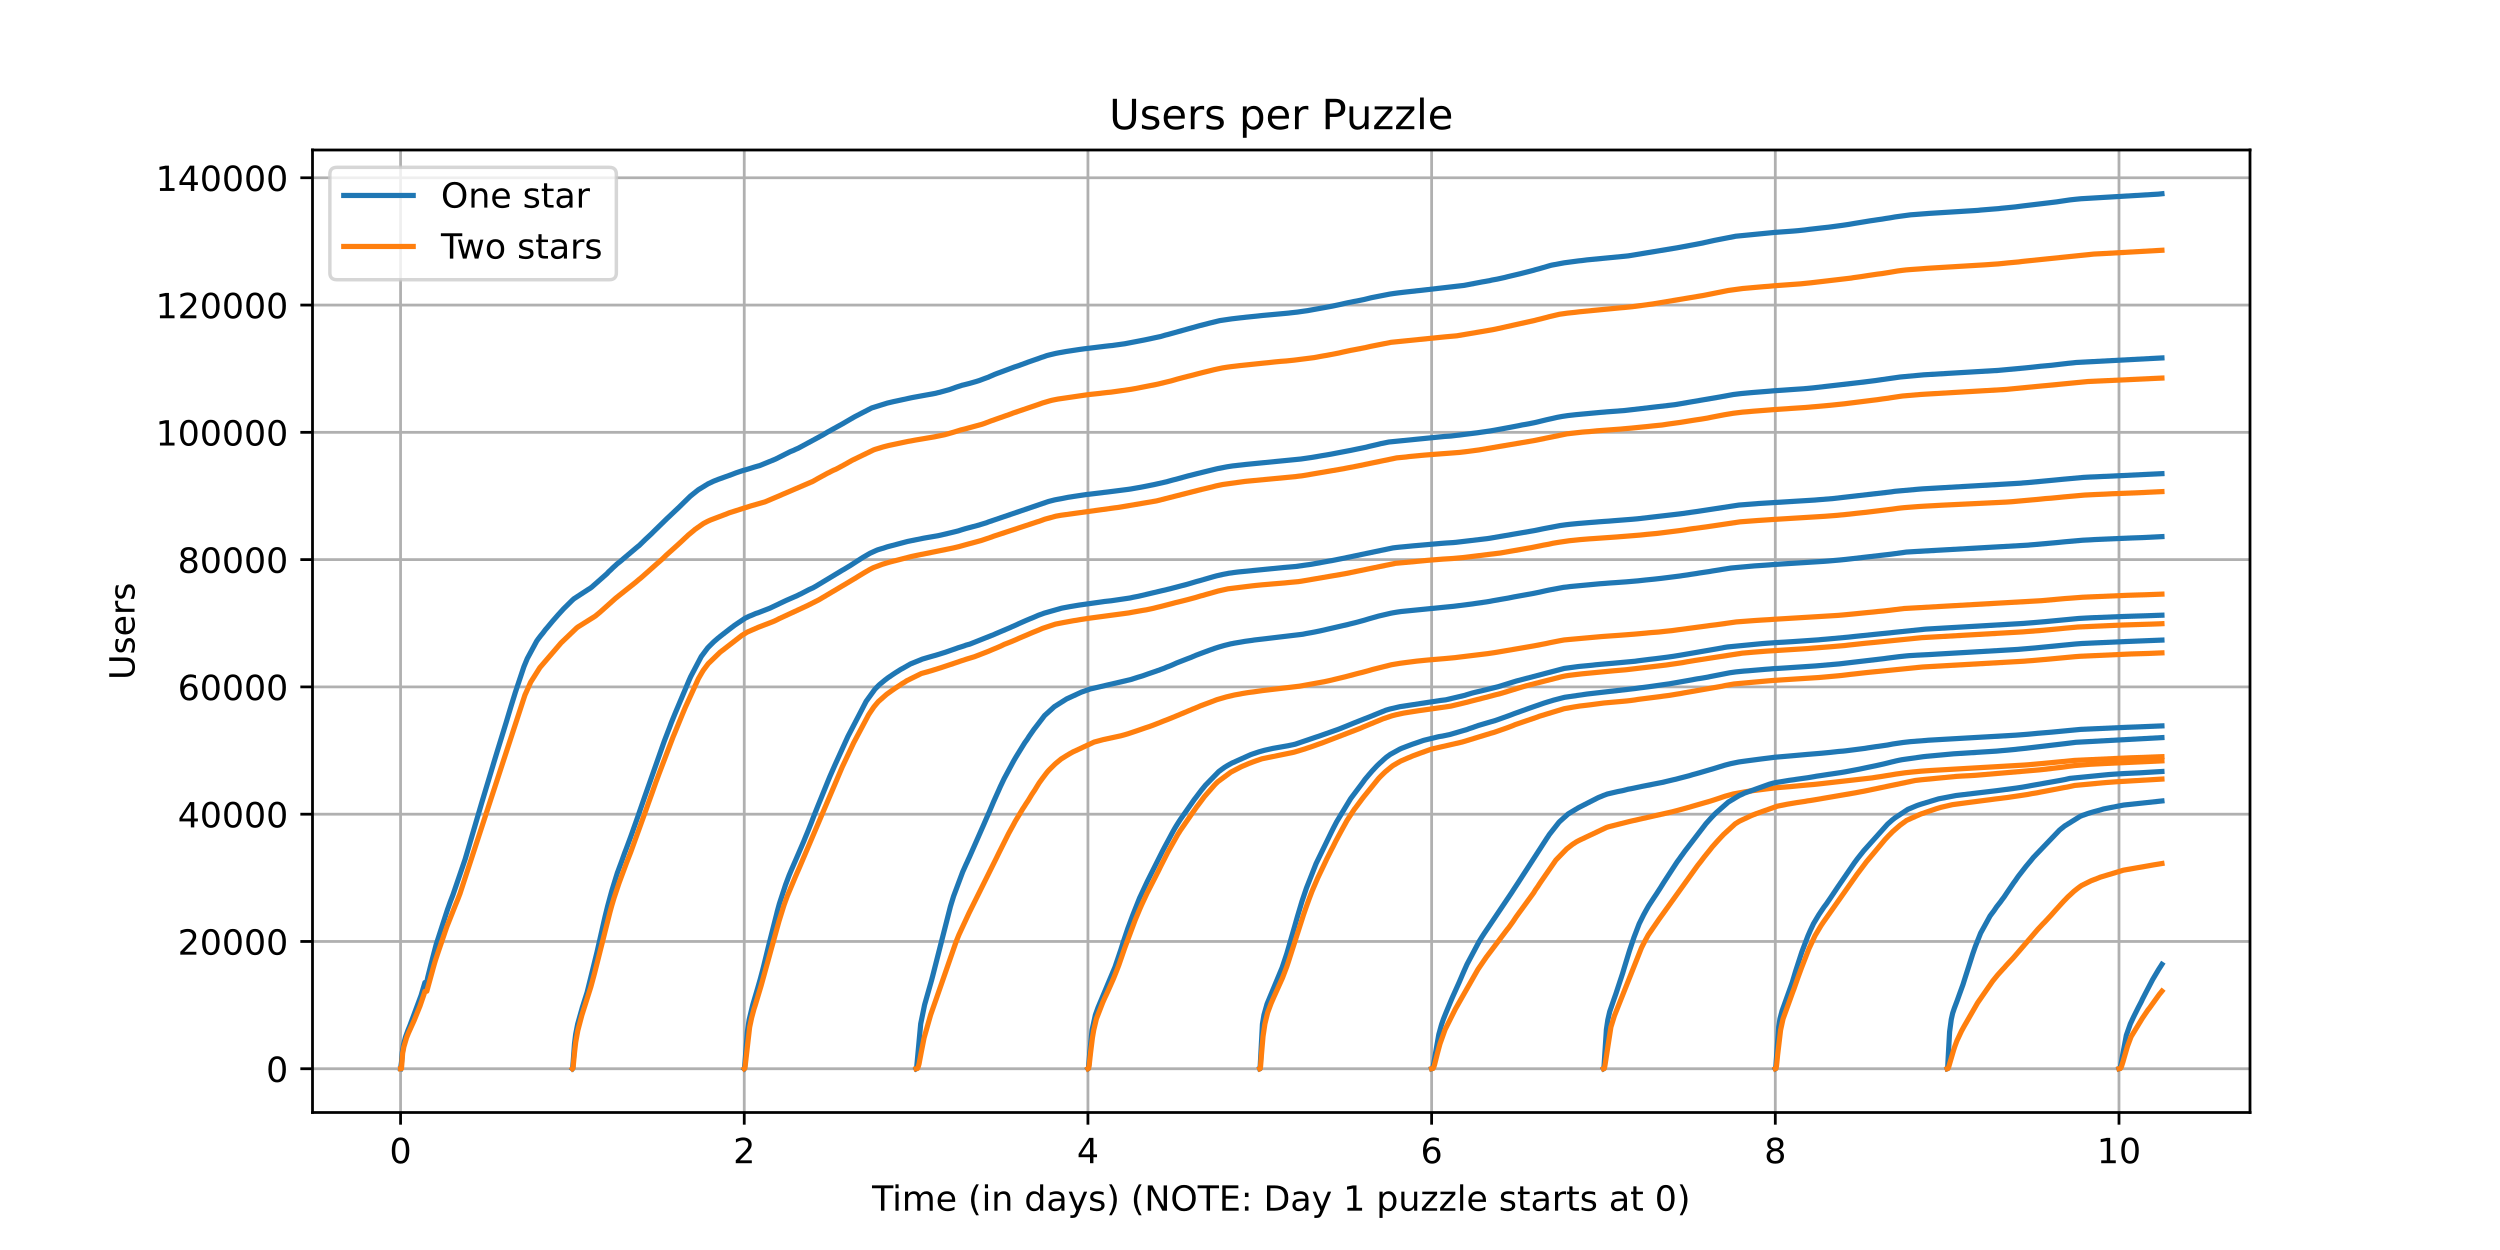 <?xml version="1.0" encoding="utf-8" standalone="no"?>
<!DOCTYPE svg PUBLIC "-//W3C//DTD SVG 1.1//EN"
  "http://www.w3.org/Graphics/SVG/1.1/DTD/svg11.dtd">
<!-- Created with matplotlib (https://matplotlib.org/) -->
<svg height="360pt" version="1.1" viewBox="0 0 720 360" width="720pt" xmlns="http://www.w3.org/2000/svg" xmlns:xlink="http://www.w3.org/1999/xlink">
 <defs>
  <style type="text/css">*{stroke-linecap:butt;stroke-linejoin:round;}</style>
 </defs>
 <g id="figure_1">
  <g id="patch_1">
   <path d="M 0 360 
L 720 360 
L 720 0 
L 0 0 
z
" style="fill:#ffffff;"/>
  </g>
  <g id="axes_1">
   <g id="patch_2">
    <path d="M 90 320.4 
L 648 320.4 
L 648 43.2 
L 90 43.2 
z
" style="fill:#ffffff;"/>
   </g>
   <g id="matplotlib.axis_1">
    <g id="xtick_1">
     <g id="line2d_1">
      <path clip-path="url(#p9660bde474)" d="M 115.364 320.4 
L 115.364 43.2 
" style="fill:none;stroke:#b0b0b0;stroke-linecap:square;stroke-width:0.8;"/>
     </g>
     <g id="line2d_2">
      <defs>
       <path d="M 0 0 
L 0 3.5 
" id="m226469f61c" style="stroke:#000000;stroke-width:0.8;"/>
      </defs>
      <g>
       <use style="stroke:#000000;stroke-width:0.8;" x="115.364" xlink:href="#m226469f61c" y="320.4"/>
      </g>
     </g>
     <g id="text_1">
      <!-- 0 -->
      <g transform="translate(112.182 334.998)scale(0.1 -0.1)">
       <defs>
        <path d="M 31.781 66.406 
Q 24.172 66.406 20.328 58.906 
Q 16.5 51.422 16.5 36.375 
Q 16.5 21.391 20.328 13.891 
Q 24.172 6.391 31.781 6.391 
Q 39.453 6.391 43.281 13.891 
Q 47.125 21.391 47.125 36.375 
Q 47.125 51.422 43.281 58.906 
Q 39.453 66.406 31.781 66.406 
z
M 31.781 74.219 
Q 44.047 74.219 50.516 64.516 
Q 56.984 54.828 56.984 36.375 
Q 56.984 17.969 50.516 8.266 
Q 44.047 -1.422 31.781 -1.422 
Q 19.531 -1.422 13.062 8.266 
Q 6.594 17.969 6.594 36.375 
Q 6.594 54.828 13.062 64.516 
Q 19.531 74.219 31.781 74.219 
z
" id="DejaVuSans-48"/>
       </defs>
       <use xlink:href="#DejaVuSans-48"/>
      </g>
     </g>
    </g>
    <g id="xtick_2">
     <g id="line2d_3">
      <path clip-path="url(#p9660bde474)" d="M 214.344 320.4 
L 214.344 43.2 
" style="fill:none;stroke:#b0b0b0;stroke-linecap:square;stroke-width:0.8;"/>
     </g>
     <g id="line2d_4">
      <g>
       <use style="stroke:#000000;stroke-width:0.8;" x="214.344" xlink:href="#m226469f61c" y="320.4"/>
      </g>
     </g>
     <g id="text_2">
      <!-- 2 -->
      <g transform="translate(211.163 334.998)scale(0.1 -0.1)">
       <defs>
        <path d="M 19.188 8.297 
L 53.609 8.297 
L 53.609 0 
L 7.328 0 
L 7.328 8.297 
Q 12.938 14.109 22.625 23.891 
Q 32.328 33.688 34.812 36.531 
Q 39.547 41.844 41.422 45.531 
Q 43.312 49.219 43.312 52.781 
Q 43.312 58.594 39.234 62.25 
Q 35.156 65.922 28.609 65.922 
Q 23.969 65.922 18.812 64.312 
Q 13.672 62.703 7.812 59.422 
L 7.812 69.391 
Q 13.766 71.781 18.938 73 
Q 24.125 74.219 28.422 74.219 
Q 39.75 74.219 46.484 68.547 
Q 53.219 62.891 53.219 53.422 
Q 53.219 48.922 51.531 44.891 
Q 49.859 40.875 45.406 35.406 
Q 44.188 33.984 37.641 27.219 
Q 31.109 20.453 19.188 8.297 
z
" id="DejaVuSans-50"/>
       </defs>
       <use xlink:href="#DejaVuSans-50"/>
      </g>
     </g>
    </g>
    <g id="xtick_3">
     <g id="line2d_5">
      <path clip-path="url(#p9660bde474)" d="M 313.325 320.4 
L 313.325 43.2 
" style="fill:none;stroke:#b0b0b0;stroke-linecap:square;stroke-width:0.8;"/>
     </g>
     <g id="line2d_6">
      <g>
       <use style="stroke:#000000;stroke-width:0.8;" x="313.325" xlink:href="#m226469f61c" y="320.4"/>
      </g>
     </g>
     <g id="text_3">
      <!-- 4 -->
      <g transform="translate(310.144 334.998)scale(0.1 -0.1)">
       <defs>
        <path d="M 37.797 64.312 
L 12.891 25.391 
L 37.797 25.391 
z
M 35.203 72.906 
L 47.609 72.906 
L 47.609 25.391 
L 58.016 25.391 
L 58.016 17.188 
L 47.609 17.188 
L 47.609 0 
L 37.797 0 
L 37.797 17.188 
L 4.891 17.188 
L 4.891 26.703 
z
" id="DejaVuSans-52"/>
       </defs>
       <use xlink:href="#DejaVuSans-52"/>
      </g>
     </g>
    </g>
    <g id="xtick_4">
     <g id="line2d_7">
      <path clip-path="url(#p9660bde474)" d="M 412.306 320.4 
L 412.306 43.2 
" style="fill:none;stroke:#b0b0b0;stroke-linecap:square;stroke-width:0.8;"/>
     </g>
     <g id="line2d_8">
      <g>
       <use style="stroke:#000000;stroke-width:0.8;" x="412.306" xlink:href="#m226469f61c" y="320.4"/>
      </g>
     </g>
     <g id="text_4">
      <!-- 6 -->
      <g transform="translate(409.125 334.998)scale(0.1 -0.1)">
       <defs>
        <path d="M 33.016 40.375 
Q 26.375 40.375 22.484 35.828 
Q 18.609 31.297 18.609 23.391 
Q 18.609 15.531 22.484 10.953 
Q 26.375 6.391 33.016 6.391 
Q 39.656 6.391 43.531 10.953 
Q 47.406 15.531 47.406 23.391 
Q 47.406 31.297 43.531 35.828 
Q 39.656 40.375 33.016 40.375 
z
M 52.594 71.297 
L 52.594 62.312 
Q 48.875 64.062 45.094 64.984 
Q 41.312 65.922 37.594 65.922 
Q 27.828 65.922 22.672 59.328 
Q 17.531 52.734 16.797 39.406 
Q 19.672 43.656 24.016 45.922 
Q 28.375 48.188 33.594 48.188 
Q 44.578 48.188 50.953 41.516 
Q 57.328 34.859 57.328 23.391 
Q 57.328 12.156 50.688 5.359 
Q 44.047 -1.422 33.016 -1.422 
Q 20.359 -1.422 13.672 8.266 
Q 6.984 17.969 6.984 36.375 
Q 6.984 53.656 15.188 63.938 
Q 23.391 74.219 37.203 74.219 
Q 40.922 74.219 44.703 73.484 
Q 48.484 72.75 52.594 71.297 
z
" id="DejaVuSans-54"/>
       </defs>
       <use xlink:href="#DejaVuSans-54"/>
      </g>
     </g>
    </g>
    <g id="xtick_5">
     <g id="line2d_9">
      <path clip-path="url(#p9660bde474)" d="M 511.287 320.4 
L 511.287 43.2 
" style="fill:none;stroke:#b0b0b0;stroke-linecap:square;stroke-width:0.8;"/>
     </g>
     <g id="line2d_10">
      <g>
       <use style="stroke:#000000;stroke-width:0.8;" x="511.287" xlink:href="#m226469f61c" y="320.4"/>
      </g>
     </g>
     <g id="text_5">
      <!-- 8 -->
      <g transform="translate(508.106 334.998)scale(0.1 -0.1)">
       <defs>
        <path d="M 31.781 34.625 
Q 24.75 34.625 20.719 30.859 
Q 16.703 27.094 16.703 20.516 
Q 16.703 13.922 20.719 10.156 
Q 24.75 6.391 31.781 6.391 
Q 38.812 6.391 42.859 10.172 
Q 46.922 13.969 46.922 20.516 
Q 46.922 27.094 42.891 30.859 
Q 38.875 34.625 31.781 34.625 
z
M 21.922 38.812 
Q 15.578 40.375 12.031 44.719 
Q 8.5 49.078 8.5 55.328 
Q 8.5 64.062 14.719 69.141 
Q 20.953 74.219 31.781 74.219 
Q 42.672 74.219 48.875 69.141 
Q 55.078 64.062 55.078 55.328 
Q 55.078 49.078 51.531 44.719 
Q 48 40.375 41.703 38.812 
Q 48.828 37.156 52.797 32.312 
Q 56.781 27.484 56.781 20.516 
Q 56.781 9.906 50.312 4.234 
Q 43.844 -1.422 31.781 -1.422 
Q 19.734 -1.422 13.25 4.234 
Q 6.781 9.906 6.781 20.516 
Q 6.781 27.484 10.781 32.312 
Q 14.797 37.156 21.922 38.812 
z
M 18.312 54.391 
Q 18.312 48.734 21.844 45.562 
Q 25.391 42.391 31.781 42.391 
Q 38.141 42.391 41.719 45.562 
Q 45.312 48.734 45.312 54.391 
Q 45.312 60.062 41.719 63.234 
Q 38.141 66.406 31.781 66.406 
Q 25.391 66.406 21.844 63.234 
Q 18.312 60.062 18.312 54.391 
z
" id="DejaVuSans-56"/>
       </defs>
       <use xlink:href="#DejaVuSans-56"/>
      </g>
     </g>
    </g>
    <g id="xtick_6">
     <g id="line2d_11">
      <path clip-path="url(#p9660bde474)" d="M 610.268 320.4 
L 610.268 43.2 
" style="fill:none;stroke:#b0b0b0;stroke-linecap:square;stroke-width:0.8;"/>
     </g>
     <g id="line2d_12">
      <g>
       <use style="stroke:#000000;stroke-width:0.8;" x="610.268" xlink:href="#m226469f61c" y="320.4"/>
      </g>
     </g>
     <g id="text_6">
      <!-- 10 -->
      <g transform="translate(603.905 334.998)scale(0.1 -0.1)">
       <defs>
        <path d="M 12.406 8.297 
L 28.516 8.297 
L 28.516 63.922 
L 10.984 60.406 
L 10.984 69.391 
L 28.422 72.906 
L 38.281 72.906 
L 38.281 8.297 
L 54.391 8.297 
L 54.391 0 
L 12.406 0 
z
" id="DejaVuSans-49"/>
       </defs>
       <use xlink:href="#DejaVuSans-49"/>
       <use x="63.623" xlink:href="#DejaVuSans-48"/>
      </g>
     </g>
    </g>
    <g id="text_7">
     <!-- Time (in days) (NOTE: Day 1 puzzle starts at 0) -->
     <g transform="translate(251.161 348.677)scale(0.1 -0.1)">
      <defs>
       <path d="M -0.297 72.906 
L 61.375 72.906 
L 61.375 64.594 
L 35.5 64.594 
L 35.5 0 
L 25.594 0 
L 25.594 64.594 
L -0.297 64.594 
z
" id="DejaVuSans-84"/>
       <path d="M 9.422 54.688 
L 18.406 54.688 
L 18.406 0 
L 9.422 0 
z
M 9.422 75.984 
L 18.406 75.984 
L 18.406 64.594 
L 9.422 64.594 
z
" id="DejaVuSans-105"/>
       <path d="M 52 44.188 
Q 55.375 50.25 60.062 53.125 
Q 64.75 56 71.094 56 
Q 79.641 56 84.281 50.016 
Q 88.922 44.047 88.922 33.016 
L 88.922 0 
L 79.891 0 
L 79.891 32.719 
Q 79.891 40.578 77.094 44.375 
Q 74.312 48.188 68.609 48.188 
Q 61.625 48.188 57.562 43.547 
Q 53.516 38.922 53.516 30.906 
L 53.516 0 
L 44.484 0 
L 44.484 32.719 
Q 44.484 40.625 41.703 44.406 
Q 38.922 48.188 33.109 48.188 
Q 26.219 48.188 22.156 43.531 
Q 18.109 38.875 18.109 30.906 
L 18.109 0 
L 9.078 0 
L 9.078 54.688 
L 18.109 54.688 
L 18.109 46.188 
Q 21.188 51.219 25.484 53.609 
Q 29.781 56 35.688 56 
Q 41.656 56 45.828 52.969 
Q 50 49.953 52 44.188 
z
" id="DejaVuSans-109"/>
       <path d="M 56.203 29.594 
L 56.203 25.203 
L 14.891 25.203 
Q 15.484 15.922 20.484 11.062 
Q 25.484 6.203 34.422 6.203 
Q 39.594 6.203 44.453 7.469 
Q 49.312 8.734 54.109 11.281 
L 54.109 2.781 
Q 49.266 0.734 44.188 -0.344 
Q 39.109 -1.422 33.891 -1.422 
Q 20.797 -1.422 13.156 6.188 
Q 5.516 13.812 5.516 26.812 
Q 5.516 40.234 12.766 48.109 
Q 20.016 56 32.328 56 
Q 43.359 56 49.781 48.891 
Q 56.203 41.797 56.203 29.594 
z
M 47.219 32.234 
Q 47.125 39.594 43.094 43.984 
Q 39.062 48.391 32.422 48.391 
Q 24.906 48.391 20.391 44.141 
Q 15.875 39.891 15.188 32.172 
z
" id="DejaVuSans-101"/>
       <path id="DejaVuSans-32"/>
       <path d="M 31 75.875 
Q 24.469 64.656 21.281 53.656 
Q 18.109 42.672 18.109 31.391 
Q 18.109 20.125 21.312 9.062 
Q 24.516 -2 31 -13.188 
L 23.188 -13.188 
Q 15.875 -1.703 12.234 9.375 
Q 8.594 20.453 8.594 31.391 
Q 8.594 42.281 12.203 53.312 
Q 15.828 64.359 23.188 75.875 
z
" id="DejaVuSans-40"/>
       <path d="M 54.891 33.016 
L 54.891 0 
L 45.906 0 
L 45.906 32.719 
Q 45.906 40.484 42.875 44.328 
Q 39.844 48.188 33.797 48.188 
Q 26.516 48.188 22.312 43.547 
Q 18.109 38.922 18.109 30.906 
L 18.109 0 
L 9.078 0 
L 9.078 54.688 
L 18.109 54.688 
L 18.109 46.188 
Q 21.344 51.125 25.703 53.562 
Q 30.078 56 35.797 56 
Q 45.219 56 50.047 50.172 
Q 54.891 44.344 54.891 33.016 
z
" id="DejaVuSans-110"/>
       <path d="M 45.406 46.391 
L 45.406 75.984 
L 54.391 75.984 
L 54.391 0 
L 45.406 0 
L 45.406 8.203 
Q 42.578 3.328 38.25 0.953 
Q 33.938 -1.422 27.875 -1.422 
Q 17.969 -1.422 11.734 6.484 
Q 5.516 14.406 5.516 27.297 
Q 5.516 40.188 11.734 48.094 
Q 17.969 56 27.875 56 
Q 33.938 56 38.25 53.625 
Q 42.578 51.266 45.406 46.391 
z
M 14.797 27.297 
Q 14.797 17.391 18.875 11.75 
Q 22.953 6.109 30.078 6.109 
Q 37.203 6.109 41.297 11.75 
Q 45.406 17.391 45.406 27.297 
Q 45.406 37.203 41.297 42.844 
Q 37.203 48.484 30.078 48.484 
Q 22.953 48.484 18.875 42.844 
Q 14.797 37.203 14.797 27.297 
z
" id="DejaVuSans-100"/>
       <path d="M 34.281 27.484 
Q 23.391 27.484 19.188 25 
Q 14.984 22.516 14.984 16.5 
Q 14.984 11.719 18.141 8.906 
Q 21.297 6.109 26.703 6.109 
Q 34.188 6.109 38.703 11.406 
Q 43.219 16.703 43.219 25.484 
L 43.219 27.484 
z
M 52.203 31.203 
L 52.203 0 
L 43.219 0 
L 43.219 8.297 
Q 40.141 3.328 35.547 0.953 
Q 30.953 -1.422 24.312 -1.422 
Q 15.922 -1.422 10.953 3.297 
Q 6 8.016 6 15.922 
Q 6 25.141 12.172 29.828 
Q 18.359 34.516 30.609 34.516 
L 43.219 34.516 
L 43.219 35.406 
Q 43.219 41.609 39.141 45 
Q 35.062 48.391 27.688 48.391 
Q 23 48.391 18.547 47.266 
Q 14.109 46.141 10.016 43.891 
L 10.016 52.203 
Q 14.938 54.109 19.578 55.047 
Q 24.219 56 28.609 56 
Q 40.484 56 46.344 49.844 
Q 52.203 43.703 52.203 31.203 
z
" id="DejaVuSans-97"/>
       <path d="M 32.172 -5.078 
Q 28.375 -14.844 24.75 -17.812 
Q 21.141 -20.797 15.094 -20.797 
L 7.906 -20.797 
L 7.906 -13.281 
L 13.188 -13.281 
Q 16.891 -13.281 18.938 -11.516 
Q 21 -9.766 23.484 -3.219 
L 25.094 0.875 
L 2.984 54.688 
L 12.5 54.688 
L 29.594 11.922 
L 46.688 54.688 
L 56.203 54.688 
z
" id="DejaVuSans-121"/>
       <path d="M 44.281 53.078 
L 44.281 44.578 
Q 40.484 46.531 36.375 47.5 
Q 32.281 48.484 27.875 48.484 
Q 21.188 48.484 17.844 46.438 
Q 14.5 44.391 14.5 40.281 
Q 14.5 37.156 16.891 35.375 
Q 19.281 33.594 26.516 31.984 
L 29.594 31.297 
Q 39.156 29.25 43.188 25.516 
Q 47.219 21.781 47.219 15.094 
Q 47.219 7.469 41.188 3.016 
Q 35.156 -1.422 24.609 -1.422 
Q 20.219 -1.422 15.453 -0.562 
Q 10.688 0.297 5.422 2 
L 5.422 11.281 
Q 10.406 8.688 15.234 7.391 
Q 20.062 6.109 24.812 6.109 
Q 31.156 6.109 34.562 8.281 
Q 37.984 10.453 37.984 14.406 
Q 37.984 18.062 35.516 20.016 
Q 33.062 21.969 24.703 23.781 
L 21.578 24.516 
Q 13.234 26.266 9.516 29.906 
Q 5.812 33.547 5.812 39.891 
Q 5.812 47.609 11.281 51.797 
Q 16.75 56 26.812 56 
Q 31.781 56 36.172 55.266 
Q 40.578 54.547 44.281 53.078 
z
" id="DejaVuSans-115"/>
       <path d="M 8.016 75.875 
L 15.828 75.875 
Q 23.141 64.359 26.781 53.312 
Q 30.422 42.281 30.422 31.391 
Q 30.422 20.453 26.781 9.375 
Q 23.141 -1.703 15.828 -13.188 
L 8.016 -13.188 
Q 14.5 -2 17.703 9.062 
Q 20.906 20.125 20.906 31.391 
Q 20.906 42.672 17.703 53.656 
Q 14.5 64.656 8.016 75.875 
z
" id="DejaVuSans-41"/>
       <path d="M 9.812 72.906 
L 23.094 72.906 
L 55.422 11.922 
L 55.422 72.906 
L 64.984 72.906 
L 64.984 0 
L 51.703 0 
L 19.391 60.984 
L 19.391 0 
L 9.812 0 
z
" id="DejaVuSans-78"/>
       <path d="M 39.406 66.219 
Q 28.656 66.219 22.328 58.203 
Q 16.016 50.203 16.016 36.375 
Q 16.016 22.609 22.328 14.594 
Q 28.656 6.594 39.406 6.594 
Q 50.141 6.594 56.422 14.594 
Q 62.703 22.609 62.703 36.375 
Q 62.703 50.203 56.422 58.203 
Q 50.141 66.219 39.406 66.219 
z
M 39.406 74.219 
Q 54.734 74.219 63.906 63.938 
Q 73.094 53.656 73.094 36.375 
Q 73.094 19.141 63.906 8.859 
Q 54.734 -1.422 39.406 -1.422 
Q 24.031 -1.422 14.812 8.828 
Q 5.609 19.094 5.609 36.375 
Q 5.609 53.656 14.812 63.938 
Q 24.031 74.219 39.406 74.219 
z
" id="DejaVuSans-79"/>
       <path d="M 9.812 72.906 
L 55.906 72.906 
L 55.906 64.594 
L 19.672 64.594 
L 19.672 43.016 
L 54.391 43.016 
L 54.391 34.719 
L 19.672 34.719 
L 19.672 8.297 
L 56.781 8.297 
L 56.781 0 
L 9.812 0 
z
" id="DejaVuSans-69"/>
       <path d="M 11.719 12.406 
L 22.016 12.406 
L 22.016 0 
L 11.719 0 
z
M 11.719 51.703 
L 22.016 51.703 
L 22.016 39.312 
L 11.719 39.312 
z
" id="DejaVuSans-58"/>
       <path d="M 19.672 64.797 
L 19.672 8.109 
L 31.594 8.109 
Q 46.688 8.109 53.688 14.938 
Q 60.688 21.781 60.688 36.531 
Q 60.688 51.172 53.688 57.984 
Q 46.688 64.797 31.594 64.797 
z
M 9.812 72.906 
L 30.078 72.906 
Q 51.266 72.906 61.172 64.094 
Q 71.094 55.281 71.094 36.531 
Q 71.094 17.672 61.125 8.828 
Q 51.172 0 30.078 0 
L 9.812 0 
z
" id="DejaVuSans-68"/>
       <path d="M 18.109 8.203 
L 18.109 -20.797 
L 9.078 -20.797 
L 9.078 54.688 
L 18.109 54.688 
L 18.109 46.391 
Q 20.953 51.266 25.266 53.625 
Q 29.594 56 35.594 56 
Q 45.562 56 51.781 48.094 
Q 58.016 40.188 58.016 27.297 
Q 58.016 14.406 51.781 6.484 
Q 45.562 -1.422 35.594 -1.422 
Q 29.594 -1.422 25.266 0.953 
Q 20.953 3.328 18.109 8.203 
z
M 48.688 27.297 
Q 48.688 37.203 44.609 42.844 
Q 40.531 48.484 33.406 48.484 
Q 26.266 48.484 22.188 42.844 
Q 18.109 37.203 18.109 27.297 
Q 18.109 17.391 22.188 11.75 
Q 26.266 6.109 33.406 6.109 
Q 40.531 6.109 44.609 11.75 
Q 48.688 17.391 48.688 27.297 
z
" id="DejaVuSans-112"/>
       <path d="M 8.5 21.578 
L 8.5 54.688 
L 17.484 54.688 
L 17.484 21.922 
Q 17.484 14.156 20.5 10.266 
Q 23.531 6.391 29.594 6.391 
Q 36.859 6.391 41.078 11.031 
Q 45.312 15.672 45.312 23.688 
L 45.312 54.688 
L 54.297 54.688 
L 54.297 0 
L 45.312 0 
L 45.312 8.406 
Q 42.047 3.422 37.719 1 
Q 33.406 -1.422 27.688 -1.422 
Q 18.266 -1.422 13.375 4.438 
Q 8.5 10.297 8.5 21.578 
z
M 31.109 56 
z
" id="DejaVuSans-117"/>
       <path d="M 5.516 54.688 
L 48.188 54.688 
L 48.188 46.484 
L 14.406 7.172 
L 48.188 7.172 
L 48.188 0 
L 4.297 0 
L 4.297 8.203 
L 38.094 47.516 
L 5.516 47.516 
z
" id="DejaVuSans-122"/>
       <path d="M 9.422 75.984 
L 18.406 75.984 
L 18.406 0 
L 9.422 0 
z
" id="DejaVuSans-108"/>
       <path d="M 18.312 70.219 
L 18.312 54.688 
L 36.812 54.688 
L 36.812 47.703 
L 18.312 47.703 
L 18.312 18.016 
Q 18.312 11.328 20.141 9.422 
Q 21.969 7.516 27.594 7.516 
L 36.812 7.516 
L 36.812 0 
L 27.594 0 
Q 17.188 0 13.234 3.875 
Q 9.281 7.766 9.281 18.016 
L 9.281 47.703 
L 2.688 47.703 
L 2.688 54.688 
L 9.281 54.688 
L 9.281 70.219 
z
" id="DejaVuSans-116"/>
       <path d="M 41.109 46.297 
Q 39.594 47.172 37.812 47.578 
Q 36.031 48 33.891 48 
Q 26.266 48 22.188 43.047 
Q 18.109 38.094 18.109 28.812 
L 18.109 0 
L 9.078 0 
L 9.078 54.688 
L 18.109 54.688 
L 18.109 46.188 
Q 20.953 51.172 25.484 53.578 
Q 30.031 56 36.531 56 
Q 37.453 56 38.578 55.875 
Q 39.703 55.766 41.062 55.516 
z
" id="DejaVuSans-114"/>
      </defs>
      <use xlink:href="#DejaVuSans-84"/>
      <use x="57.959" xlink:href="#DejaVuSans-105"/>
      <use x="85.742" xlink:href="#DejaVuSans-109"/>
      <use x="183.154" xlink:href="#DejaVuSans-101"/>
      <use x="244.678" xlink:href="#DejaVuSans-32"/>
      <use x="276.465" xlink:href="#DejaVuSans-40"/>
      <use x="315.479" xlink:href="#DejaVuSans-105"/>
      <use x="343.262" xlink:href="#DejaVuSans-110"/>
      <use x="406.641" xlink:href="#DejaVuSans-32"/>
      <use x="438.428" xlink:href="#DejaVuSans-100"/>
      <use x="501.904" xlink:href="#DejaVuSans-97"/>
      <use x="563.184" xlink:href="#DejaVuSans-121"/>
      <use x="622.363" xlink:href="#DejaVuSans-115"/>
      <use x="674.463" xlink:href="#DejaVuSans-41"/>
      <use x="713.477" xlink:href="#DejaVuSans-32"/>
      <use x="745.264" xlink:href="#DejaVuSans-40"/>
      <use x="784.277" xlink:href="#DejaVuSans-78"/>
      <use x="859.082" xlink:href="#DejaVuSans-79"/>
      <use x="937.793" xlink:href="#DejaVuSans-84"/>
      <use x="998.877" xlink:href="#DejaVuSans-69"/>
      <use x="1062.061" xlink:href="#DejaVuSans-58"/>
      <use x="1095.752" xlink:href="#DejaVuSans-32"/>
      <use x="1127.539" xlink:href="#DejaVuSans-68"/>
      <use x="1204.541" xlink:href="#DejaVuSans-97"/>
      <use x="1265.82" xlink:href="#DejaVuSans-121"/>
      <use x="1325" xlink:href="#DejaVuSans-32"/>
      <use x="1356.787" xlink:href="#DejaVuSans-49"/>
      <use x="1420.41" xlink:href="#DejaVuSans-32"/>
      <use x="1452.197" xlink:href="#DejaVuSans-112"/>
      <use x="1515.674" xlink:href="#DejaVuSans-117"/>
      <use x="1579.053" xlink:href="#DejaVuSans-122"/>
      <use x="1631.543" xlink:href="#DejaVuSans-122"/>
      <use x="1684.033" xlink:href="#DejaVuSans-108"/>
      <use x="1711.816" xlink:href="#DejaVuSans-101"/>
      <use x="1773.34" xlink:href="#DejaVuSans-32"/>
      <use x="1805.127" xlink:href="#DejaVuSans-115"/>
      <use x="1857.227" xlink:href="#DejaVuSans-116"/>
      <use x="1896.436" xlink:href="#DejaVuSans-97"/>
      <use x="1957.715" xlink:href="#DejaVuSans-114"/>
      <use x="1998.828" xlink:href="#DejaVuSans-116"/>
      <use x="2038.037" xlink:href="#DejaVuSans-115"/>
      <use x="2090.137" xlink:href="#DejaVuSans-32"/>
      <use x="2121.924" xlink:href="#DejaVuSans-97"/>
      <use x="2183.203" xlink:href="#DejaVuSans-116"/>
      <use x="2222.412" xlink:href="#DejaVuSans-32"/>
      <use x="2254.199" xlink:href="#DejaVuSans-48"/>
      <use x="2317.822" xlink:href="#DejaVuSans-41"/>
     </g>
    </g>
   </g>
   <g id="matplotlib.axis_2">
    <g id="ytick_1">
     <g id="line2d_13">
      <path clip-path="url(#p9660bde474)" d="M 90 307.8 
L 648 307.8 
" style="fill:none;stroke:#b0b0b0;stroke-linecap:square;stroke-width:0.8;"/>
     </g>
     <g id="line2d_14">
      <defs>
       <path d="M 0 0 
L -3.5 0 
" id="mf1bc1682ac" style="stroke:#000000;stroke-width:0.8;"/>
      </defs>
      <g>
       <use style="stroke:#000000;stroke-width:0.8;" x="90" xlink:href="#mf1bc1682ac" y="307.8"/>
      </g>
     </g>
     <g id="text_8">
      <!-- 0 -->
      <g transform="translate(76.638 311.599)scale(0.1 -0.1)">
       <use xlink:href="#DejaVuSans-48"/>
      </g>
     </g>
    </g>
    <g id="ytick_2">
     <g id="line2d_15">
      <path clip-path="url(#p9660bde474)" d="M 90 271.143 
L 648 271.143 
" style="fill:none;stroke:#b0b0b0;stroke-linecap:square;stroke-width:0.8;"/>
     </g>
     <g id="line2d_16">
      <g>
       <use style="stroke:#000000;stroke-width:0.8;" x="90" xlink:href="#mf1bc1682ac" y="271.143"/>
      </g>
     </g>
     <g id="text_9">
      <!-- 20000 -->
      <g transform="translate(51.188 274.942)scale(0.1 -0.1)">
       <use xlink:href="#DejaVuSans-50"/>
       <use x="63.623" xlink:href="#DejaVuSans-48"/>
       <use x="127.246" xlink:href="#DejaVuSans-48"/>
       <use x="190.869" xlink:href="#DejaVuSans-48"/>
       <use x="254.492" xlink:href="#DejaVuSans-48"/>
      </g>
     </g>
    </g>
    <g id="ytick_3">
     <g id="line2d_17">
      <path clip-path="url(#p9660bde474)" d="M 90 234.485 
L 648 234.485 
" style="fill:none;stroke:#b0b0b0;stroke-linecap:square;stroke-width:0.8;"/>
     </g>
     <g id="line2d_18">
      <g>
       <use style="stroke:#000000;stroke-width:0.8;" x="90" xlink:href="#mf1bc1682ac" y="234.485"/>
      </g>
     </g>
     <g id="text_10">
      <!-- 40000 -->
      <g transform="translate(51.188 238.284)scale(0.1 -0.1)">
       <use xlink:href="#DejaVuSans-52"/>
       <use x="63.623" xlink:href="#DejaVuSans-48"/>
       <use x="127.246" xlink:href="#DejaVuSans-48"/>
       <use x="190.869" xlink:href="#DejaVuSans-48"/>
       <use x="254.492" xlink:href="#DejaVuSans-48"/>
      </g>
     </g>
    </g>
    <g id="ytick_4">
     <g id="line2d_19">
      <path clip-path="url(#p9660bde474)" d="M 90 197.828 
L 648 197.828 
" style="fill:none;stroke:#b0b0b0;stroke-linecap:square;stroke-width:0.8;"/>
     </g>
     <g id="line2d_20">
      <g>
       <use style="stroke:#000000;stroke-width:0.8;" x="90" xlink:href="#mf1bc1682ac" y="197.828"/>
      </g>
     </g>
     <g id="text_11">
      <!-- 60000 -->
      <g transform="translate(51.188 201.627)scale(0.1 -0.1)">
       <use xlink:href="#DejaVuSans-54"/>
       <use x="63.623" xlink:href="#DejaVuSans-48"/>
       <use x="127.246" xlink:href="#DejaVuSans-48"/>
       <use x="190.869" xlink:href="#DejaVuSans-48"/>
       <use x="254.492" xlink:href="#DejaVuSans-48"/>
      </g>
     </g>
    </g>
    <g id="ytick_5">
     <g id="line2d_21">
      <path clip-path="url(#p9660bde474)" d="M 90 161.17 
L 648 161.17 
" style="fill:none;stroke:#b0b0b0;stroke-linecap:square;stroke-width:0.8;"/>
     </g>
     <g id="line2d_22">
      <g>
       <use style="stroke:#000000;stroke-width:0.8;" x="90" xlink:href="#mf1bc1682ac" y="161.17"/>
      </g>
     </g>
     <g id="text_12">
      <!-- 80000 -->
      <g transform="translate(51.188 164.969)scale(0.1 -0.1)">
       <use xlink:href="#DejaVuSans-56"/>
       <use x="63.623" xlink:href="#DejaVuSans-48"/>
       <use x="127.246" xlink:href="#DejaVuSans-48"/>
       <use x="190.869" xlink:href="#DejaVuSans-48"/>
       <use x="254.492" xlink:href="#DejaVuSans-48"/>
      </g>
     </g>
    </g>
    <g id="ytick_6">
     <g id="line2d_23">
      <path clip-path="url(#p9660bde474)" d="M 90 124.513 
L 648 124.513 
" style="fill:none;stroke:#b0b0b0;stroke-linecap:square;stroke-width:0.8;"/>
     </g>
     <g id="line2d_24">
      <g>
       <use style="stroke:#000000;stroke-width:0.8;" x="90" xlink:href="#mf1bc1682ac" y="124.513"/>
      </g>
     </g>
     <g id="text_13">
      <!-- 100000 -->
      <g transform="translate(44.825 128.312)scale(0.1 -0.1)">
       <use xlink:href="#DejaVuSans-49"/>
       <use x="63.623" xlink:href="#DejaVuSans-48"/>
       <use x="127.246" xlink:href="#DejaVuSans-48"/>
       <use x="190.869" xlink:href="#DejaVuSans-48"/>
       <use x="254.492" xlink:href="#DejaVuSans-48"/>
       <use x="318.115" xlink:href="#DejaVuSans-48"/>
      </g>
     </g>
    </g>
    <g id="ytick_7">
     <g id="line2d_25">
      <path clip-path="url(#p9660bde474)" d="M 90 87.855 
L 648 87.855 
" style="fill:none;stroke:#b0b0b0;stroke-linecap:square;stroke-width:0.8;"/>
     </g>
     <g id="line2d_26">
      <g>
       <use style="stroke:#000000;stroke-width:0.8;" x="90" xlink:href="#mf1bc1682ac" y="87.855"/>
      </g>
     </g>
     <g id="text_14">
      <!-- 120000 -->
      <g transform="translate(44.825 91.654)scale(0.1 -0.1)">
       <use xlink:href="#DejaVuSans-49"/>
       <use x="63.623" xlink:href="#DejaVuSans-50"/>
       <use x="127.246" xlink:href="#DejaVuSans-48"/>
       <use x="190.869" xlink:href="#DejaVuSans-48"/>
       <use x="254.492" xlink:href="#DejaVuSans-48"/>
       <use x="318.115" xlink:href="#DejaVuSans-48"/>
      </g>
     </g>
    </g>
    <g id="ytick_8">
     <g id="line2d_27">
      <path clip-path="url(#p9660bde474)" d="M 90 51.198 
L 648 51.198 
" style="fill:none;stroke:#b0b0b0;stroke-linecap:square;stroke-width:0.8;"/>
     </g>
     <g id="line2d_28">
      <g>
       <use style="stroke:#000000;stroke-width:0.8;" x="90" xlink:href="#mf1bc1682ac" y="51.198"/>
      </g>
     </g>
     <g id="text_15">
      <!-- 140000 -->
      <g transform="translate(44.825 54.997)scale(0.1 -0.1)">
       <use xlink:href="#DejaVuSans-49"/>
       <use x="63.623" xlink:href="#DejaVuSans-52"/>
       <use x="127.246" xlink:href="#DejaVuSans-48"/>
       <use x="190.869" xlink:href="#DejaVuSans-48"/>
       <use x="254.492" xlink:href="#DejaVuSans-48"/>
       <use x="318.115" xlink:href="#DejaVuSans-48"/>
      </g>
     </g>
    </g>
    <g id="text_16">
     <!-- Users -->
     <g transform="translate(38.745 195.801)rotate(-90)scale(0.1 -0.1)">
      <defs>
       <path d="M 8.688 72.906 
L 18.609 72.906 
L 18.609 28.609 
Q 18.609 16.891 22.844 11.734 
Q 27.094 6.594 36.625 6.594 
Q 46.094 6.594 50.344 11.734 
Q 54.594 16.891 54.594 28.609 
L 54.594 72.906 
L 64.5 72.906 
L 64.5 27.391 
Q 64.5 13.141 57.438 5.859 
Q 50.391 -1.422 36.625 -1.422 
Q 22.797 -1.422 15.734 5.859 
Q 8.688 13.141 8.688 27.391 
z
" id="DejaVuSans-85"/>
      </defs>
      <use xlink:href="#DejaVuSans-85"/>
      <use x="73.193" xlink:href="#DejaVuSans-115"/>
      <use x="125.293" xlink:href="#DejaVuSans-101"/>
      <use x="186.816" xlink:href="#DejaVuSans-114"/>
      <use x="227.93" xlink:href="#DejaVuSans-115"/>
     </g>
    </g>
   </g>
   <g id="line2d_29">
    <path clip-path="url(#p9660bde474)" d="M 115.364 307.8 
L 115.634 305.853 
L 115.838 303.24 
L 116.178 301.02 
L 116.778 298.703 
L 117.538 296.621 
L 117.98 295.558 
L 121.278 286.678 
L 122.374 282.972 
L 122.921 282.794 
L 123.194 281.449 
L 124.185 277.508 
L 125.617 272.028 
L 128.886 261.934 
L 129.175 261.144 
L 129.617 259.891 
L 130.467 257.667 
L 133.972 247.427 
L 137.992 233.734 
L 138.526 231.915 
L 138.742 231.18 
L 141.944 220.561 
L 142.148 219.866 
L 143.287 216.131 
L 145.803 207.974 
L 146.347 206.158 
L 147.197 203.332 
L 148.144 200.284 
L 148.421 199.378 
L 150.869 192.06 
L 150.903 191.968 
L 151.857 189.662 
L 154.573 184.627 
L 154.983 184.044 
L 155.697 183.11 
L 155.697 183.11 
L 156.344 182.327 
L 157.094 181.324 
L 157.605 180.742 
L 157.979 180.292 
L 159.172 178.857 
L 160.126 177.772 
L 160.738 177.067 
L 162.26 175.395 
L 162.646 175.012 
L 164.587 173.097 
L 164.776 172.91 
L 165.234 172.484 
L 168.075 170.63 
L 168.948 170.069 
L 169.265 169.851 
L 169.8 169.528 
L 170.047 169.365 
L 170.421 169.086 
L 174.841 165.18 
L 175.284 164.678 
L 175.931 164.095 
L 176.442 163.578 
L 177.361 162.752 
L 177.668 162.449 
L 178.792 161.564 
L 179.576 160.882 
L 180.155 160.391 
L 183.152 157.856 
L 183.75 157.36 
L 184.056 157.134 
L 185.877 155.351 
L 186.626 154.66 
L 187.648 153.707 
L 188.17 153.173 
L 192.216 149.223 
L 192.557 148.917 
L 193.372 148.142 
L 195.722 145.922 
L 197.255 144.414 
L 198.915 142.801 
L 199.085 142.693 
L 199.3 142.504 
L 201.106 141.062 
L 203.914 139.344 
L 205.512 138.589 
L 206.803 138.072 
L 207.314 137.889 
L 210.749 136.655 
L 211.975 136.179 
L 213.985 135.501 
L 214.631 135.33 
L 215.747 134.998 
L 216.156 134.867 
L 217.254 134.52 
L 218.345 134.207 
L 218.775 134.097 
L 223.358 132.218 
L 227.617 130.07 
L 228.569 129.692 
L 228.569 129.692 
L 229.147 129.406 
L 229.897 129.086 
L 237.07 125.205 
L 238.346 124.432 
L 238.925 124.124 
L 239.47 123.812 
L 242.4 122.192 
L 242.646 122.057 
L 245.639 120.313 
L 246.319 119.929 
L 246.319 119.929 
L 251.045 117.491 
L 255.568 116.08 
L 256.044 115.971 
L 257.473 115.632 
L 257.838 115.559 
L 258.349 115.449 
L 262.403 114.566 
L 262.948 114.456 
L 269.475 113.266 
L 269.795 113.178 
L 270.204 113.072 
L 270.666 112.975 
L 271.04 112.865 
L 273.372 112.221 
L 273.657 112.126 
L 274.837 111.71 
L 275.143 111.585 
L 275.663 111.413 
L 276.812 111.052 
L 277.051 110.959 
L 277.533 110.852 
L 279.233 110.42 
L 281.173 109.864 
L 282.058 109.584 
L 283.319 109.107 
L 284.136 108.807 
L 284.64 108.633 
L 284.954 108.477 
L 285.328 108.314 
L 286.078 107.995 
L 286.351 107.866 
L 286.794 107.694 
L 287.292 107.498 
L 287.835 107.309 
L 292.189 105.683 
L 292.937 105.447 
L 293.505 105.255 
L 294.093 105.031 
L 295.72 104.441 
L 295.964 104.336 
L 299.263 103.185 
L 299.979 102.92 
L 300.525 102.755 
L 301.406 102.434 
L 301.547 102.39 
L 302.399 102.172 
L 303.617 101.882 
L 304.069 101.776 
L 305.091 101.576 
L 305.76 101.466 
L 306.984 101.241 
L 310.76 100.665 
L 311.735 100.531 
L 312.494 100.425 
L 313.532 100.306 
L 315.698 100.04 
L 316.582 99.93 
L 317.365 99.835 
L 318.249 99.725 
L 319.337 99.598 
L 320.391 99.498 
L 321.139 99.388 
L 322.057 99.261 
L 323.927 99.003 
L 329.335 97.96 
L 330.084 97.808 
L 331.276 97.558 
L 332.06 97.384 
L 332.775 97.23 
L 333.721 97.03 
L 334.206 96.928 
L 335.67 96.497 
L 336.373 96.329 
L 345.485 93.792 
L 347.424 93.304 
L 348.274 93.075 
L 351.303 92.337 
L 352.501 92.159 
L 352.978 92.087 
L 354.715 91.831 
L 356.282 91.647 
L 357.202 91.537 
L 358.068 91.449 
L 358.973 91.341 
L 359.347 91.306 
L 360.381 91.198 
L 362.15 91.019 
L 363.072 90.912 
L 363.752 90.843 
L 370.028 90.271 
L 371.119 90.17 
L 371.698 90.095 
L 373.673 89.879 
L 375.274 89.646 
L 376.568 89.466 
L 382.426 88.401 
L 383.72 88.163 
L 385.866 87.71 
L 386.411 87.586 
L 387.262 87.388 
L 388.284 87.164 
L 388.897 87.054 
L 389.919 86.834 
L 390.77 86.686 
L 391.724 86.49 
L 392.882 86.253 
L 394.074 85.956 
L 394.994 85.727 
L 400.272 84.695 
L 401.396 84.527 
L 402.724 84.353 
L 404.428 84.151 
L 406.472 83.925 
L 407.459 83.826 
L 407.868 83.768 
L 408.957 83.658 
L 421.661 82.193 
L 426.871 81.193 
L 427.791 81.041 
L 428.404 80.929 
L 428.983 80.832 
L 429.665 80.659 
L 431.198 80.386 
L 433.414 79.899 
L 434.095 79.715 
L 437.876 78.819 
L 439.034 78.524 
L 440.635 78.115 
L 441.725 77.827 
L 442.168 77.685 
L 443.259 77.402 
L 446.53 76.445 
L 447.007 76.336 
L 450.516 75.685 
L 454.638 75.137 
L 455.626 75.036 
L 457.057 74.847 
L 467.926 73.797 
L 468.951 73.689 
L 482.89 71.387 
L 483.708 71.238 
L 488.546 70.34 
L 489.057 70.238 
L 490.385 69.986 
L 490.965 69.845 
L 493.146 69.365 
L 493.793 69.222 
L 499.891 68.034 
L 510.725 66.97 
L 512.053 66.863 
L 513.211 66.786 
L 516.516 66.544 
L 517.776 66.436 
L 519.683 66.238 
L 521.113 66.049 
L 521.658 65.985 
L 523.463 65.78 
L 524.587 65.648 
L 526.664 65.428 
L 530.653 64.891 
L 532.493 64.618 
L 534.163 64.327 
L 536.206 63.997 
L 538.045 63.692 
L 538.59 63.601 
L 539.749 63.434 
L 540.737 63.282 
L 541.998 63.108 
L 543.122 62.915 
L 544.314 62.741 
L 545.813 62.47 
L 550.277 61.865 
L 551.776 61.757 
L 555.626 61.456 
L 569.645 60.587 
L 570.395 60.498 
L 574.248 60.188 
L 575.576 60.085 
L 576.394 59.981 
L 578.029 59.825 
L 580.418 59.59 
L 581.236 59.482 
L 582.701 59.293 
L 592.311 58.142 
L 593.265 57.996 
L 596.06 57.582 
L 596.64 57.512 
L 597.664 57.402 
L 599.367 57.233 
L 601.276 57.123 
L 621.649 55.908 
L 622.636 55.8 
L 622.636 55.8 
" style="fill:none;stroke:#1f77b4;stroke-linecap:square;stroke-width:1.5;"/>
   </g>
   <g id="line2d_30">
    <path clip-path="url(#p9660bde474)" d="M 115.364 307.8 
L 115.619 307.774 
L 115.96 303.324 
L 116.314 301.493 
L 117.096 298.837 
L 117.64 297.492 
L 118.992 294.508 
L 119.306 293.81 
L 120.972 289.678 
L 122.027 286.605 
L 122.374 285.527 
L 122.921 285.465 
L 124.765 278.771 
L 125.163 277.369 
L 125.469 276.372 
L 126.182 274.216 
L 128.683 266.907 
L 131.181 260.629 
L 131.861 258.978 
L 132.473 257.372 
L 151.176 200.183 
L 152.841 196.453 
L 155.493 192.248 
L 161.59 185.144 
L 166.086 180.839 
L 166.477 180.547 
L 171.299 177.53 
L 171.475 177.406 
L 172.767 176.343 
L 177.294 172.299 
L 178.213 171.562 
L 183.138 167.651 
L 183.444 167.384 
L 183.614 167.241 
L 184.004 166.9 
L 184.43 166.57 
L 184.872 166.19 
L 189.088 162.448 
L 190.653 161.082 
L 191.027 160.727 
L 191.842 159.92 
L 195.04 157.053 
L 195.449 156.678 
L 196.097 156.086 
L 197.011 155.228 
L 197.255 154.991 
L 197.766 154.531 
L 198.21 154.095 
L 199.64 152.924 
L 200.151 152.48 
L 202.587 150.774 
L 203.642 150.22 
L 203.968 150.061 
L 204.627 149.764 
L 208.671 148.224 
L 208.981 148.12 
L 210.001 147.697 
L 216.403 145.657 
L 218.264 145.129 
L 219.062 144.9 
L 220.305 144.546 
L 224.895 142.596 
L 225.371 142.374 
L 225.881 142.163 
L 234.088 138.642 
L 234.452 138.437 
L 235.45 137.863 
L 238.158 136.379 
L 238.414 136.241 
L 238.755 136.095 
L 239.382 135.754 
L 240.151 135.378 
L 240.572 135.213 
L 240.901 135.055 
L 243.055 133.901 
L 245.401 132.581 
L 245.673 132.445 
L 251.555 129.597 
L 252.045 129.416 
L 254.31 128.725 
L 254.956 128.554 
L 255.364 128.45 
L 255.976 128.297 
L 256.826 128.116 
L 261.621 127.102 
L 262.301 126.992 
L 263.629 126.738 
L 265.401 126.441 
L 266.048 126.331 
L 269.114 125.81 
L 272.059 125.204 
L 273.011 124.94 
L 274.121 124.624 
L 274.847 124.41 
L 276.207 123.981 
L 276.717 123.82 
L 277.873 123.543 
L 282.774 122.201 
L 283.557 121.936 
L 285.353 121.248 
L 285.601 121.157 
L 291.372 119.128 
L 291.678 118.992 
L 298.923 116.532 
L 300.218 116.069 
L 302.365 115.434 
L 302.91 115.291 
L 303.762 115.112 
L 304.682 114.932 
L 312.962 113.719 
L 313.802 113.609 
L 316.937 113.275 
L 317.311 113.22 
L 318.793 113.046 
L 319.968 112.936 
L 325.763 112.119 
L 326.239 112.031 
L 326.852 111.924 
L 333.074 110.706 
L 333.49 110.618 
L 337.305 109.692 
L 338.617 109.311 
L 338.974 109.203 
L 340.745 108.732 
L 341.631 108.512 
L 342.017 108.403 
L 342.731 108.235 
L 343.845 107.953 
L 344.091 107.881 
L 345.009 107.639 
L 346.506 107.256 
L 348.342 106.807 
L 349.635 106.483 
L 350.622 106.266 
L 352.059 105.964 
L 353.51 105.737 
L 353.782 105.7 
L 354.579 105.59 
L 356.266 105.394 
L 357.133 105.286 
L 358.019 105.196 
L 364.092 104.558 
L 365.248 104.448 
L 367.152 104.236 
L 368.871 104.071 
L 370.403 103.961 
L 372.651 103.73 
L 378.475 102.989 
L 379.224 102.854 
L 380.007 102.701 
L 381.336 102.461 
L 382.017 102.353 
L 385.525 101.682 
L 386.853 101.373 
L 388.999 100.911 
L 389.851 100.757 
L 393.324 100.084 
L 394.653 99.772 
L 400.613 98.592 
L 416.348 96.996 
L 419.549 96.715 
L 429.869 94.956 
L 430.789 94.772 
L 442.1 92.258 
L 442.509 92.139 
L 443.838 91.818 
L 444.52 91.64 
L 445.576 91.371 
L 446.053 91.233 
L 449.119 90.509 
L 449.868 90.403 
L 451.469 90.174 
L 453.616 89.952 
L 454.876 89.794 
L 466.457 88.669 
L 467.789 88.559 
L 470.113 88.326 
L 474.544 87.729 
L 475.941 87.544 
L 476.486 87.452 
L 490.76 85.056 
L 497.71 83.662 
L 501.901 83.091 
L 507.898 82.56 
L 509.397 82.452 
L 511.134 82.281 
L 512.734 82.171 
L 518.627 81.744 
L 519.138 81.689 
L 521.522 81.449 
L 533.174 80.08 
L 533.788 79.965 
L 535.116 79.787 
L 536.001 79.664 
L 538.011 79.347 
L 540.771 78.938 
L 541.964 78.797 
L 543.974 78.474 
L 546.495 78.046 
L 547.892 77.862 
L 548.982 77.734 
L 550.311 77.626 
L 553.242 77.419 
L 554.604 77.311 
L 555.796 77.226 
L 571.523 76.279 
L 572.749 76.194 
L 574.282 76.084 
L 575.44 76.007 
L 576.496 75.901 
L 578.404 75.705 
L 581.406 75.436 
L 582.258 75.315 
L 583.246 75.206 
L 603.049 73.168 
L 605.229 73.058 
L 622.636 72.076 
L 622.636 72.076 
" style="fill:none;stroke:#ff7f0e;stroke-linecap:square;stroke-width:1.5;"/>
   </g>
   <g id="line2d_31">
    <path clip-path="url(#p9660bde474)" d="M 164.854 307.8 
L 164.928 307.701 
L 165.03 306.453 
L 165.457 300.582 
L 165.796 297.88 
L 166.359 294.981 
L 167.722 290.124 
L 169.085 285.822 
L 171.951 274.169 
L 173.379 267.836 
L 174.297 263.822 
L 175.012 260.928 
L 175.658 258.543 
L 176.204 256.557 
L 177.834 251.274 
L 177.94 251.019 
L 178.383 249.817 
L 179.099 247.896 
L 179.882 245.693 
L 180.359 244.458 
L 181.551 241.248 
L 182.096 239.734 
L 182.504 238.561 
L 182.845 237.601 
L 183.799 234.905 
L 183.97 234.397 
L 185.62 229.622 
L 191.06 214.169 
L 191.366 213.317 
L 192.896 209.333 
L 193.305 208.22 
L 194.393 205.551 
L 198.482 195.852 
L 198.925 194.856 
L 201.958 189.09 
L 203.777 186.642 
L 204.206 186.192 
L 205.579 184.829 
L 206.77 183.799 
L 207.274 183.405 
L 207.45 183.247 
L 209.999 181.269 
L 210.137 181.161 
L 210.647 180.775 
L 211.463 180.159 
L 211.6 180.054 
L 214.529 178.086 
L 215.612 177.549 
L 215.815 177.457 
L 216.403 177.228 
L 216.812 177.057 
L 217.663 176.684 
L 218.345 176.469 
L 221.733 175.153 
L 222.447 174.816 
L 223.869 174.143 
L 224.079 174.05 
L 224.419 173.872 
L 225.745 173.245 
L 226.459 172.908 
L 229.591 171.542 
L 230.337 171.165 
L 230.578 171.068 
L 232.718 169.951 
L 232.997 169.807 
L 234.156 169.288 
L 235.11 168.745 
L 235.812 168.313 
L 236.064 168.166 
L 242.579 164.236 
L 242.986 164.015 
L 244.516 163.095 
L 244.789 162.937 
L 246.931 161.549 
L 247.103 161.443 
L 248.091 160.807 
L 248.5 160.545 
L 250.136 159.59 
L 250.613 159.319 
L 252.215 158.588 
L 252.643 158.402 
L 252.999 158.278 
L 254.038 157.963 
L 254.396 157.869 
L 255.432 157.512 
L 255.908 157.382 
L 256.622 157.198 
L 261.245 155.976 
L 261.485 155.917 
L 265.939 155.012 
L 266.525 154.903 
L 269.761 154.355 
L 270.204 154.273 
L 271.089 154.079 
L 274.609 153.241 
L 275.357 153.056 
L 275.995 152.898 
L 276.921 152.592 
L 278.043 152.255 
L 278.757 152.063 
L 281.99 151.201 
L 282.297 151.095 
L 284.102 150.552 
L 284.715 150.305 
L 301.547 144.568 
L 301.956 144.43 
L 303.762 143.965 
L 304.205 143.879 
L 304.784 143.771 
L 305.317 143.677 
L 305.895 143.569 
L 306.475 143.452 
L 307.019 143.342 
L 307.681 143.213 
L 308.413 143.105 
L 309.195 142.977 
L 311.202 142.675 
L 311.644 142.61 
L 312.868 142.425 
L 313.802 142.324 
L 314.168 142.282 
L 315.063 142.172 
L 317.569 141.87 
L 317.807 141.83 
L 318.81 141.72 
L 324.981 140.928 
L 325.627 140.833 
L 327.804 140.446 
L 328.313 140.361 
L 328.313 140.361 
L 329.131 140.208 
L 330.561 139.925 
L 331.276 139.779 
L 332.332 139.57 
L 336.079 138.728 
L 336.522 138.593 
L 337.918 138.21 
L 338.702 138.021 
L 341.46 137.255 
L 342.312 137.02 
L 342.731 136.928 
L 344.839 136.386 
L 350.246 135.059 
L 350.725 134.951 
L 353.319 134.449 
L 354 134.34 
L 355.007 134.187 
L 356.01 134.077 
L 356.418 134.025 
L 357.455 133.915 
L 358.885 133.75 
L 374.626 132.2 
L 377.726 131.752 
L 380.177 131.331 
L 380.791 131.221 
L 381.847 131.054 
L 383.482 130.768 
L 385.015 130.468 
L 389.067 129.698 
L 390.907 129.311 
L 393.461 128.791 
L 394.176 128.596 
L 395.777 128.226 
L 397.002 127.942 
L 397.718 127.755 
L 398.161 127.68 
L 399.966 127.302 
L 416.076 125.693 
L 417.812 125.585 
L 425.373 124.657 
L 426.292 124.522 
L 429.222 124.102 
L 430.415 123.897 
L 434.981 123.055 
L 435.9 122.878 
L 437.399 122.592 
L 438.421 122.372 
L 439.408 122.214 
L 440.26 122.06 
L 441.794 121.754 
L 442.407 121.62 
L 443.259 121.415 
L 444.009 121.228 
L 445.406 120.887 
L 447.245 120.478 
L 448.471 120.196 
L 449.903 119.932 
L 451.538 119.687 
L 453.309 119.487 
L 453.855 119.426 
L 460.837 118.779 
L 462.165 118.675 
L 462.676 118.622 
L 467.892 118.228 
L 482.311 116.552 
L 495.36 114.322 
L 495.973 114.208 
L 499.176 113.624 
L 500.742 113.431 
L 501.492 113.341 
L 504.32 113.081 
L 505.172 113.011 
L 509.397 112.678 
L 510.963 112.538 
L 513.756 112.351 
L 520.398 111.88 
L 522.135 111.71 
L 535.695 110.152 
L 538.658 109.789 
L 540.157 109.599 
L 541.895 109.34 
L 544.996 108.898 
L 545.609 108.812 
L 546.324 108.71 
L 547.245 108.578 
L 554.093 107.945 
L 575.508 106.673 
L 583.144 105.969 
L 585.427 105.737 
L 587.676 105.482 
L 590.811 105.205 
L 593.333 104.905 
L 595.106 104.701 
L 595.651 104.635 
L 596.812 104.525 
L 597.902 104.4 
L 622.636 103.086 
L 622.636 103.086 
" style="fill:none;stroke:#1f77b4;stroke-linecap:square;stroke-width:1.5;"/>
   </g>
   <g id="line2d_32">
    <path clip-path="url(#p9660bde474)" d="M 164.854 307.8 
L 164.981 307.707 
L 165.064 307.27 
L 165.439 303.306 
L 165.796 300.194 
L 166.409 296.788 
L 167.565 292.408 
L 170.149 284.257 
L 171.026 281.038 
L 171.305 279.988 
L 175.658 262.735 
L 176.204 260.746 
L 176.885 258.479 
L 178.276 254.322 
L 180.427 248.529 
L 181.619 245.479 
L 184.498 237.542 
L 184.787 236.73 
L 185.824 233.873 
L 186.081 233.16 
L 186.831 231.048 
L 187.899 228.09 
L 188.918 225.196 
L 189.258 224.302 
L 189.836 222.742 
L 193.848 212.219 
L 194.291 211.171 
L 196.608 205.526 
L 197.357 203.746 
L 201.14 195.447 
L 202.128 193.735 
L 202.571 193.011 
L 203.934 191.183 
L 204.036 191.066 
L 204.377 190.747 
L 207.416 187.809 
L 208.164 187.245 
L 213.61 183.025 
L 214.7 182.364 
L 215.177 182.061 
L 218.345 180.674 
L 222.447 179.099 
L 223.025 178.859 
L 223.433 178.663 
L 224.141 178.313 
L 224.316 178.214 
L 232.588 174.387 
L 235.812 172.761 
L 246.524 166.403 
L 247.035 166.073 
L 248.398 165.248 
L 248.909 164.938 
L 250.408 164.068 
L 250.749 163.888 
L 251.5 163.503 
L 254.157 162.503 
L 254.771 162.321 
L 255.432 162.114 
L 256.474 161.819 
L 256.996 161.687 
L 257.371 161.582 
L 257.914 161.452 
L 262.335 160.31 
L 262.812 160.202 
L 265.128 159.711 
L 265.673 159.621 
L 274.405 157.84 
L 274.7 157.776 
L 276.301 157.394 
L 276.989 157.196 
L 278.383 156.808 
L 279.131 156.603 
L 279.914 156.403 
L 282.157 155.785 
L 282.637 155.653 
L 285.669 154.627 
L 286.146 154.436 
L 292.971 152.196 
L 293.437 152.035 
L 294.229 151.777 
L 298.787 150.268 
L 298.787 150.268 
L 299.263 150.134 
L 300.866 149.541 
L 301.343 149.407 
L 304.103 148.657 
L 305.182 148.466 
L 305.59 148.393 
L 321.024 146.26 
L 321.978 146.15 
L 333.074 144.262 
L 346.098 140.948 
L 346.539 140.849 
L 348.512 140.376 
L 349.09 140.241 
L 349.09 140.241 
L 350.146 139.955 
L 350.827 139.81 
L 352.127 139.539 
L 358.544 138.648 
L 359.667 138.538 
L 373.094 137.266 
L 373.945 137.148 
L 374.933 137.038 
L 387.126 134.956 
L 387.433 134.885 
L 390.975 134.207 
L 402.248 131.87 
L 404.939 131.613 
L 405.79 131.492 
L 408.549 131.234 
L 409.196 131.166 
L 410.456 131.056 
L 411.852 130.944 
L 415.395 130.669 
L 416.893 130.561 
L 420.435 130.286 
L 421.32 130.18 
L 421.865 130.118 
L 425.986 129.577 
L 426.463 129.493 
L 441.93 126.864 
L 451.299 124.945 
L 453.752 124.663 
L 455.694 124.448 
L 456.546 124.377 
L 457.704 124.302 
L 459.952 124.073 
L 461.245 123.977 
L 466.832 123.569 
L 467.686 123.483 
L 469.839 123.296 
L 472.125 123.065 
L 473.079 122.967 
L 474.204 122.861 
L 476.247 122.639 
L 478.666 122.403 
L 480.539 122.113 
L 484.083 121.626 
L 486.332 121.259 
L 488.41 120.928 
L 489.977 120.7 
L 491.783 120.4 
L 492.839 120.171 
L 496.586 119.452 
L 497.336 119.327 
L 499.244 119.01 
L 501.901 118.69 
L 503.298 118.58 
L 504.9 118.431 
L 509.465 118.081 
L 510.317 118.01 
L 511.883 117.9 
L 513.041 117.821 
L 514.641 117.718 
L 515.63 117.641 
L 517.299 117.531 
L 519.989 117.355 
L 521.181 117.253 
L 521.862 117.183 
L 523.259 117.073 
L 526.188 116.807 
L 527.073 116.727 
L 529.185 116.503 
L 531.131 116.301 
L 532.663 116.107 
L 538.522 115.376 
L 539.067 115.306 
L 540.669 115.11 
L 542.236 114.879 
L 543.803 114.683 
L 544.417 114.571 
L 547.04 114.177 
L 547.926 114.049 
L 552.969 113.62 
L 554.672 113.51 
L 577.927 112.143 
L 578.915 112.042 
L 588.357 111.127 
L 589.584 111.019 
L 601.31 109.879 
L 616.71 109.168 
L 619.026 109.06 
L 619.571 109.027 
L 622.636 108.884 
L 622.636 108.884 
" style="fill:none;stroke:#ff7f0e;stroke-linecap:square;stroke-width:1.5;"/>
   </g>
   <g id="line2d_33">
    <path clip-path="url(#p9660bde474)" d="M 214.344 307.8 
L 214.421 307.696 
L 214.523 306.447 
L 215.245 297.1 
L 215.756 293.722 
L 216.778 289.444 
L 217.21 287.99 
L 217.902 285.644 
L 218.208 284.603 
L 218.96 281.977 
L 219.658 279.343 
L 219.999 277.985 
L 220.459 276.097 
L 221.427 272.119 
L 223.698 263.157 
L 223.84 262.556 
L 224.453 260.307 
L 226.255 254.788 
L 227.275 252.077 
L 228.093 250.136 
L 229.08 247.874 
L 231.464 242.346 
L 231.975 241.08 
L 232.622 239.527 
L 233.747 236.699 
L 234.326 235.176 
L 235.655 231.851 
L 235.995 231.028 
L 238.6 224.61 
L 239.027 223.583 
L 240.356 220.557 
L 240.572 220.073 
L 244.211 212.073 
L 249.455 201.983 
L 251.977 198.491 
L 253.067 197.384 
L 253.358 197.111 
L 254.941 195.806 
L 255.18 195.632 
L 255.67 195.249 
L 257.03 194.325 
L 257.336 194.121 
L 257.914 193.737 
L 258.833 193.163 
L 259.201 192.926 
L 259.575 192.705 
L 259.921 192.527 
L 262.2 191.224 
L 265.673 189.811 
L 266.968 189.429 
L 267.334 189.319 
L 268.897 188.874 
L 269.271 188.775 
L 269.625 188.669 
L 272.263 187.851 
L 275.348 186.774 
L 275.935 186.555 
L 276.54 186.37 
L 276.887 186.264 
L 277.771 185.978 
L 278.179 185.809 
L 278.754 185.65 
L 279.197 185.54 
L 279.505 185.426 
L 280.491 185.034 
L 280.491 185.034 
L 286.476 182.648 
L 286.781 182.503 
L 290.438 180.952 
L 291.032 180.701 
L 291.529 180.463 
L 291.801 180.358 
L 292.96 179.84 
L 293.277 179.677 
L 295.59 178.658 
L 296.81 178.144 
L 297.086 178.044 
L 297.801 177.743 
L 299.025 177.206 
L 299.025 177.206 
L 300.729 176.586 
L 305.725 175.162 
L 306.271 175.054 
L 307.46 174.834 
L 308.039 174.724 
L 310.474 174.315 
L 311.156 174.209 
L 311.406 174.178 
L 317.38 173.333 
L 318.113 173.223 
L 319.014 173.128 
L 320.036 173.018 
L 325.491 172.211 
L 326.307 172.021 
L 327.872 171.722 
L 337.101 169.541 
L 337.562 169.413 
L 342.017 168.245 
L 343.037 167.943 
L 343.785 167.719 
L 344.635 167.466 
L 345.514 167.235 
L 349.362 166.119 
L 350.35 165.846 
L 352.093 165.448 
L 352.66 165.338 
L 353.08 165.259 
L 353.625 165.153 
L 353.898 165.092 
L 354.735 164.986 
L 355.279 164.898 
L 356.112 164.792 
L 356.707 164.72 
L 369.756 163.439 
L 373.264 163.139 
L 376.295 162.702 
L 376.874 162.627 
L 377.623 162.521 
L 382.767 161.586 
L 383.516 161.462 
L 386.377 160.891 
L 401.158 157.798 
L 402.043 157.688 
L 403.099 157.576 
L 404.292 157.466 
L 405.961 157.305 
L 407.016 157.2 
L 407.868 157.129 
L 409.128 157.02 
L 414.645 156.531 
L 416.008 156.423 
L 416.757 156.372 
L 418.46 156.267 
L 419.345 156.187 
L 428.302 155.125 
L 428.95 155.032 
L 441.555 152.869 
L 442.032 152.785 
L 444.383 152.297 
L 449.323 151.357 
L 450.073 151.254 
L 450.925 151.137 
L 452.049 151.005 
L 454.57 150.759 
L 455.149 150.715 
L 456.444 150.607 
L 457.84 150.49 
L 459.305 150.382 
L 460.701 150.263 
L 462.199 150.156 
L 463.357 150.083 
L 464.651 149.973 
L 465.469 149.907 
L 470.079 149.548 
L 471.614 149.41 
L 483.537 148.028 
L 484.117 147.955 
L 487.456 147.484 
L 488.921 147.279 
L 500.81 145.455 
L 505.615 145.088 
L 506.501 145.008 
L 508.341 144.898 
L 522.679 144.013 
L 523.565 143.934 
L 527.755 143.6 
L 544.69 141.655 
L 545.677 141.502 
L 552.287 140.908 
L 553.616 140.798 
L 582.054 139.15 
L 582.599 139.089 
L 584.064 138.979 
L 591.595 138.274 
L 594.083 138.03 
L 600.049 137.491 
L 601.992 137.383 
L 603.594 137.321 
L 605.809 137.211 
L 606.661 137.185 
L 622.636 136.413 
L 622.636 136.413 
" style="fill:none;stroke:#1f77b4;stroke-linecap:square;stroke-width:1.5;"/>
   </g>
   <g id="line2d_34">
    <path clip-path="url(#p9660bde474)" d="M 214.344 307.8 
L 214.489 307.708 
L 214.598 307.087 
L 215.892 295.848 
L 216.471 293.115 
L 217.152 290.58 
L 217.482 289.581 
L 217.89 288.23 
L 219.182 283.94 
L 221.517 275.527 
L 222.164 273.168 
L 222.379 272.396 
L 224.351 265.288 
L 225.779 260.723 
L 226.357 259.113 
L 226.765 258.017 
L 229.046 252.572 
L 230.272 249.749 
L 242.579 220.854 
L 243.149 219.661 
L 245.842 213.959 
L 250.17 205.834 
L 250.647 205.115 
L 251.67 203.605 
L 252.454 202.659 
L 252.949 202.073 
L 255.227 200.064 
L 255.486 199.858 
L 256.554 199.101 
L 256.781 198.933 
L 257.099 198.713 
L 257.71 198.288 
L 259.275 197.261 
L 259.751 196.917 
L 260.533 196.46 
L 261.145 196.048 
L 265.328 193.982 
L 265.707 193.872 
L 268.319 193.135 
L 269.034 192.906 
L 269.34 192.813 
L 270.325 192.503 
L 270.919 192.32 
L 275.629 190.745 
L 276.105 190.588 
L 276.377 190.481 
L 278.349 189.831 
L 279.029 189.624 
L 280.662 189.131 
L 280.662 189.131 
L 281.445 188.826 
L 284.062 187.813 
L 284.742 187.545 
L 285.353 187.281 
L 286.078 186.975 
L 286.998 186.598 
L 288.224 186.068 
L 289.246 185.567 
L 289.774 185.37 
L 291.358 184.748 
L 292.495 184.264 
L 292.801 184.13 
L 293.505 183.808 
L 293.991 183.604 
L 295.964 182.771 
L 296.848 182.384 
L 297.492 182.114 
L 297.664 182.045 
L 299.263 181.398 
L 299.571 181.262 
L 300.252 180.971 
L 301.649 180.507 
L 302.195 180.327 
L 303.967 179.748 
L 306.42 179.266 
L 307.067 179.151 
L 308.345 178.916 
L 309.214 178.753 
L 309.978 178.645 
L 311.19 178.427 
L 311.916 178.32 
L 313.396 178.088 
L 317.807 177.494 
L 325.077 176.52 
L 326.172 176.313 
L 328.144 175.961 
L 329.266 175.767 
L 329.98 175.657 
L 330.186 175.62 
L 331.072 175.432 
L 332.23 175.182 
L 333.116 174.95 
L 334.197 174.691 
L 334.546 174.607 
L 337.646 173.802 
L 338.583 173.544 
L 339.076 173.436 
L 340.419 173.106 
L 342.051 172.688 
L 344.253 172.1 
L 345.718 171.652 
L 345.928 171.592 
L 346.472 171.467 
L 347.356 171.196 
L 348.206 170.965 
L 350.043 170.441 
L 350.793 170.224 
L 352.399 169.863 
L 353.17 169.691 
L 353.68 169.579 
L 360.551 168.733 
L 361.537 168.623 
L 363.582 168.419 
L 364.942 168.309 
L 366.404 168.181 
L 370.063 167.878 
L 371.05 167.774 
L 373.877 167.515 
L 374.763 167.389 
L 387.364 165.226 
L 401.873 162.242 
L 408.549 161.628 
L 411.137 161.377 
L 415.497 161.023 
L 417.302 160.915 
L 418.46 160.842 
L 421.457 160.571 
L 422.206 160.481 
L 429.393 159.592 
L 430.108 159.513 
L 431.539 159.334 
L 432.084 159.269 
L 439.477 157.975 
L 440.226 157.843 
L 440.907 157.735 
L 443.702 157.174 
L 444.451 157.011 
L 446.019 156.738 
L 447.279 156.45 
L 448.199 156.296 
L 449.255 156.128 
L 452.083 155.715 
L 453.037 155.622 
L 455.183 155.397 
L 456.546 155.288 
L 457.84 155.182 
L 458.93 155.114 
L 465.639 154.64 
L 466.968 154.531 
L 468.403 154.421 
L 472.329 154.104 
L 474.374 153.886 
L 477.235 153.624 
L 483.571 152.831 
L 484.389 152.724 
L 485.48 152.565 
L 486.059 152.466 
L 487.047 152.315 
L 491.34 151.749 
L 493.044 151.498 
L 501.186 150.285 
L 506.33 149.896 
L 508.954 149.726 
L 510.555 149.616 
L 525.643 148.686 
L 529.185 148.411 
L 530.175 148.307 
L 531.029 148.234 
L 531.982 148.131 
L 532.595 148.072 
L 533.515 147.966 
L 534.605 147.84 
L 536.649 147.621 
L 537.296 147.559 
L 544.962 146.632 
L 546.529 146.41 
L 547.449 146.3 
L 548.437 146.201 
L 552.287 145.899 
L 554.025 145.79 
L 555.081 145.73 
L 557.125 145.62 
L 559.271 145.497 
L 577.791 144.603 
L 579.392 144.493 
L 585.393 143.95 
L 586.654 143.844 
L 587.165 143.794 
L 589.107 143.587 
L 590.709 143.477 
L 593.163 143.237 
L 594.185 143.129 
L 600.356 142.579 
L 602.537 142.471 
L 603.526 142.422 
L 606.218 142.312 
L 608.228 142.205 
L 615.143 141.941 
L 617.595 141.833 
L 618.311 141.789 
L 622.636 141.582 
L 622.636 141.582 
" style="fill:none;stroke:#ff7f0e;stroke-linecap:square;stroke-width:1.5;"/>
   </g>
   <g id="line2d_35">
    <path clip-path="url(#p9660bde474)" d="M 263.835 307.8 
L 263.936 307.736 
L 264.038 307.032 
L 265.162 294.853 
L 266.286 289.378 
L 268.286 282.318 
L 268.569 281.253 
L 273.712 261.115 
L 273.895 260.505 
L 274.643 258.085 
L 277.261 251.08 
L 277.533 250.482 
L 278.281 248.803 
L 278.584 248.18 
L 278.757 247.764 
L 279.199 246.813 
L 282.94 238.33 
L 283.251 237.628 
L 284.238 235.348 
L 284.954 233.739 
L 286.17 230.852 
L 287.326 228.273 
L 287.577 227.72 
L 288.088 226.558 
L 289.196 224.23 
L 291.835 219.336 
L 291.972 219.087 
L 292.528 218.132 
L 293.073 217.241 
L 295.182 213.827 
L 295.454 213.469 
L 295.964 212.74 
L 296.338 212.128 
L 297.801 210.027 
L 298.277 209.422 
L 300.831 206.085 
L 303.515 203.645 
L 303.694 203.495 
L 307.189 201.288 
L 310.862 199.6 
L 311.406 199.349 
L 314.008 198.425 
L 325.593 195.729 
L 327.735 195.04 
L 328.62 194.783 
L 328.62 194.783 
L 329.165 194.613 
L 330.595 194.1 
L 333.074 193.255 
L 333.286 193.167 
L 333.925 192.967 
L 334.138 192.862 
L 334.673 192.672 
L 335.318 192.439 
L 335.977 192.14 
L 336.542 191.937 
L 336.984 191.772 
L 337.646 191.491 
L 338.514 191.097 
L 338.821 190.952 
L 342.085 189.677 
L 342.993 189.34 
L 344.465 188.702 
L 344.969 188.517 
L 345.248 188.408 
L 348.308 187.272 
L 348.818 187.091 
L 349.43 186.883 
L 349.771 186.748 
L 350.929 186.376 
L 352.66 185.877 
L 353.83 185.588 
L 354.443 185.43 
L 355.022 185.329 
L 355.381 185.249 
L 357.422 184.906 
L 357.932 184.814 
L 358.544 184.706 
L 360.62 184.426 
L 361.265 184.317 
L 364.261 183.971 
L 365.146 183.863 
L 375.205 182.661 
L 376.159 182.461 
L 377.691 182.191 
L 378.577 182.025 
L 380.28 181.676 
L 388.284 179.834 
L 388.761 179.704 
L 390.191 179.36 
L 392.167 178.83 
L 392.916 178.623 
L 394.21 178.23 
L 397.002 177.437 
L 400.477 176.625 
L 401.26 176.473 
L 402.35 176.291 
L 403.542 176.117 
L 416.178 174.858 
L 418.664 174.614 
L 424.079 173.927 
L 424.76 173.819 
L 428.097 173.346 
L 429.154 173.172 
L 429.869 173.027 
L 432.561 172.554 
L 434.334 172.253 
L 436.036 171.905 
L 441.623 170.901 
L 443.395 170.54 
L 445.099 170.151 
L 445.473 170.074 
L 446.121 169.933 
L 450.277 169.158 
L 451.299 169.053 
L 452.185 168.929 
L 460.769 168.122 
L 462.234 168.016 
L 463.596 167.904 
L 465.265 167.794 
L 468.301 167.576 
L 471.785 167.279 
L 473.931 167.039 
L 476.282 166.804 
L 478.427 166.566 
L 483.946 165.873 
L 484.525 165.774 
L 485.957 165.576 
L 486.945 165.413 
L 488.512 165.182 
L 489.397 165.026 
L 491.101 164.775 
L 492.328 164.599 
L 493.146 164.447 
L 495.326 164.105 
L 495.87 164.007 
L 496.586 163.897 
L 498.562 163.586 
L 505.309 162.977 
L 507.012 162.867 
L 508.205 162.785 
L 509.669 162.68 
L 510.555 162.602 
L 513.211 162.424 
L 525.234 161.672 
L 526.529 161.573 
L 529.869 161.282 
L 531.778 161.088 
L 544.11 159.663 
L 544.69 159.594 
L 549.05 158.996 
L 551.503 158.846 
L 584.097 157 
L 584.643 156.94 
L 586.007 156.832 
L 591.697 156.324 
L 592.856 156.216 
L 594.663 156.033 
L 599.844 155.58 
L 602.06 155.47 
L 603.219 155.395 
L 613.883 154.936 
L 617.016 154.827 
L 618.89 154.737 
L 622.636 154.546 
L 622.636 154.546 
" style="fill:none;stroke:#1f77b4;stroke-linecap:square;stroke-width:1.5;"/>
   </g>
   <g id="line2d_36">
    <path clip-path="url(#p9660bde474)" d="M 263.835 307.8 
L 264.208 307.714 
L 264.413 307.353 
L 264.685 306.396 
L 265.298 303.152 
L 266.143 298.876 
L 268.024 292.272 
L 268.489 290.952 
L 269.557 287.908 
L 275.357 271.223 
L 276.173 269.211 
L 276.751 267.957 
L 279.097 262.913 
L 287.02 247.002 
L 287.598 245.809 
L 290.488 240.033 
L 291.835 237.586 
L 292.393 236.534 
L 294.493 233.039 
L 294.569 232.918 
L 294.943 232.357 
L 295.488 231.486 
L 296.134 230.528 
L 296.981 229.111 
L 297.256 228.668 
L 298.039 227.502 
L 298.651 226.49 
L 299.263 225.495 
L 299.434 225.257 
L 300.252 224.126 
L 301.445 222.553 
L 301.814 222.104 
L 301.956 221.948 
L 302.365 221.521 
L 303.762 220.137 
L 304.069 219.859 
L 305.637 218.567 
L 306.304 218.16 
L 307.136 217.632 
L 308.243 216.974 
L 309.025 216.541 
L 315.097 213.72 
L 317.788 212.996 
L 322.761 211.921 
L 323.885 211.614 
L 324.233 211.512 
L 324.532 211.422 
L 324.907 211.312 
L 327.463 210.454 
L 329.914 209.607 
L 331.004 209.252 
L 332.026 208.878 
L 332.877 208.548 
L 334.342 207.973 
L 334.955 207.72 
L 336.42 207.155 
L 338.651 206.244 
L 343.64 204.16 
L 343.956 204.052 
L 345.758 203.275 
L 347.865 202.496 
L 348.24 202.357 
L 350.316 201.557 
L 350.589 201.466 
L 352.501 200.912 
L 353.17 200.713 
L 353.625 200.604 
L 355.313 200.205 
L 355.635 200.135 
L 357.15 199.869 
L 357.762 199.739 
L 359.429 199.466 
L 359.961 199.395 
L 360.857 199.287 
L 362.081 199.107 
L 363.616 198.885 
L 374.286 197.619 
L 375.58 197.386 
L 381.438 196.323 
L 382.937 195.998 
L 387.501 194.897 
L 388.523 194.626 
L 390.736 194.035 
L 391.656 193.801 
L 392.269 193.661 
L 394.516 193.044 
L 395.3 192.809 
L 400.749 191.442 
L 402.622 191.13 
L 403.167 191.039 
L 403.951 190.932 
L 404.803 190.817 
L 408.004 190.406 
L 410.32 190.173 
L 411.273 190.08 
L 416.314 189.653 
L 419.073 189.396 
L 420.333 189.235 
L 428.472 188.242 
L 430.142 187.998 
L 431.164 187.835 
L 440.6 186.213 
L 441.827 186 
L 445.269 185.342 
L 446.359 185.098 
L 447.586 184.854 
L 448.062 184.759 
L 449.289 184.519 
L 450.482 184.306 
L 451.606 184.198 
L 458.385 183.586 
L 461.416 183.315 
L 464.413 183.1 
L 466.048 182.99 
L 470.626 182.639 
L 471.478 182.565 
L 474.305 182.309 
L 474.748 182.257 
L 475.668 182.173 
L 477.133 182.07 
L 477.712 182.025 
L 479.654 181.81 
L 481.527 181.619 
L 482.754 181.447 
L 483.264 181.372 
L 487.081 180.873 
L 491.647 180.267 
L 492.533 180.137 
L 494.236 179.935 
L 500.061 179.114 
L 505.07 178.733 
L 505.82 178.681 
L 507.523 178.571 
L 509.669 178.449 
L 511.134 178.339 
L 513.382 178.205 
L 529.389 177.23 
L 530.927 177.094 
L 533.617 176.839 
L 535.525 176.645 
L 537.909 176.405 
L 539.442 176.266 
L 540.396 176.161 
L 540.942 176.095 
L 542.406 175.969 
L 544.281 175.758 
L 545.541 175.597 
L 548.403 175.25 
L 587.948 172.996 
L 594.732 172.382 
L 596.299 172.272 
L 599.811 172.002 
L 602.265 171.892 
L 612.656 171.449 
L 616.165 171.339 
L 617.527 171.302 
L 622.636 171.11 
L 622.636 171.11 
" style="fill:none;stroke:#ff7f0e;stroke-linecap:square;stroke-width:1.5;"/>
   </g>
   <g id="line2d_37">
    <path clip-path="url(#p9660bde474)" d="M 313.325 307.8 
L 313.43 307.721 
L 313.532 307.067 
L 313.87 302.899 
L 314.508 296.706 
L 315.472 292.296 
L 316.221 290.214 
L 321.139 278.452 
L 322.805 273.527 
L 323.553 271.144 
L 324.063 269.636 
L 324.805 267.422 
L 326.307 263.386 
L 328.211 258.6 
L 328.45 258.098 
L 328.45 258.098 
L 330.391 253.937 
L 331.072 252.574 
L 334.853 245.03 
L 335.488 243.824 
L 336.305 242.31 
L 337.748 239.615 
L 338.327 238.582 
L 338.787 237.812 
L 339.349 236.919 
L 339.962 235.968 
L 343.956 230.262 
L 344.465 229.61 
L 344.976 228.931 
L 345.961 227.623 
L 347.186 226.122 
L 350.997 222.216 
L 351.956 221.505 
L 352.706 220.969 
L 353.217 220.656 
L 353.68 220.385 
L 354.715 219.8 
L 360.177 217.348 
L 360.755 217.142 
L 362.591 216.525 
L 364.194 216.077 
L 366.642 215.528 
L 369.279 215.066 
L 370.914 214.78 
L 372.992 214.336 
L 378.407 212.491 
L 379.156 212.238 
L 379.701 212.067 
L 385.219 210.121 
L 385.73 209.93 
L 387.262 209.312 
L 387.705 209.135 
L 389.238 208.51 
L 390.021 208.189 
L 393.052 206.986 
L 393.563 206.796 
L 399.114 204.545 
L 399.897 204.312 
L 400.238 204.21 
L 403.201 203.52 
L 414.781 201.746 
L 416.382 201.55 
L 421.899 200.247 
L 422.342 200.091 
L 422.921 199.924 
L 423.841 199.644 
L 424.522 199.462 
L 427.961 198.643 
L 431.505 197.762 
L 433.959 196.995 
L 434.981 196.669 
L 435.73 196.438 
L 436.718 196.134 
L 450.482 192.512 
L 454.604 191.955 
L 455.285 191.887 
L 458.045 191.631 
L 458.691 191.566 
L 459.543 191.458 
L 461.144 191.308 
L 464.549 191.017 
L 470.967 190.432 
L 471.682 190.322 
L 474.987 189.902 
L 476.826 189.693 
L 480.199 189.264 
L 481.391 189.092 
L 482.004 189.006 
L 483.946 188.689 
L 486.706 188.212 
L 494.747 186.817 
L 495.156 186.741 
L 496.007 186.596 
L 496.586 186.469 
L 497.54 186.324 
L 507.523 185.353 
L 508.988 185.245 
L 511.781 185.051 
L 513.824 184.941 
L 516.243 184.789 
L 523.668 184.279 
L 524.621 184.185 
L 526.018 184.07 
L 532.391 183.489 
L 534.264 183.278 
L 554.536 181.191 
L 582.667 179.554 
L 584.03 179.444 
L 585.427 179.334 
L 589.107 179.024 
L 598.618 178.121 
L 600.527 178.012 
L 602.469 177.912 
L 610.885 177.572 
L 614.019 177.463 
L 618.447 177.332 
L 621.274 177.222 
L 622.636 177.177 
L 622.636 177.177 
" style="fill:none;stroke:#1f77b4;stroke-linecap:square;stroke-width:1.5;"/>
   </g>
   <g id="line2d_38">
    <path clip-path="url(#p9660bde474)" d="M 313.325 307.8 
L 313.498 307.708 
L 313.7 306.647 
L 314.067 303.291 
L 314.62 298.839 
L 314.995 296.654 
L 315.767 293.408 
L 317.602 288.689 
L 318.181 287.374 
L 318.452 286.825 
L 319.014 285.613 
L 320.615 282 
L 320.731 281.722 
L 321.513 279.768 
L 322.193 278.021 
L 322.975 275.774 
L 323.893 273.093 
L 326.92 264.991 
L 328.246 261.828 
L 328.824 260.517 
L 328.824 260.517 
L 330.323 257.302 
L 333.652 250.768 
L 333.823 250.418 
L 334.206 249.621 
L 336.338 245.422 
L 336.658 244.852 
L 339.263 240.222 
L 339.519 239.841 
L 339.909 239.196 
L 340.181 238.811 
L 343.547 233.93 
L 343.921 233.427 
L 344.398 232.749 
L 344.669 232.361 
L 345.139 231.752 
L 346.03 230.557 
L 346.774 229.553 
L 346.913 229.377 
L 349.737 226.14 
L 350.214 225.645 
L 350.725 225.145 
L 354.477 222.388 
L 354.715 222.262 
L 357.406 220.865 
L 357.898 220.64 
L 358.646 220.332 
L 359.327 220.04 
L 359.688 219.879 
L 360.165 219.703 
L 360.789 219.461 
L 361.674 219.14 
L 362.15 218.979 
L 363.446 218.53 
L 372.106 216.763 
L 372.719 216.624 
L 375.818 215.687 
L 376.363 215.491 
L 377.487 215.13 
L 378.815 214.664 
L 379.19 214.521 
L 380.11 214.193 
L 380.723 213.986 
L 390.839 210.097 
L 391.588 209.815 
L 392.643 209.355 
L 398.297 207.021 
L 400.919 206.143 
L 402.078 205.843 
L 402.759 205.696 
L 403.235 205.588 
L 404.258 205.368 
L 406.267 205.045 
L 408.447 204.703 
L 414.679 203.817 
L 417.846 203.365 
L 421.763 202.417 
L 429.461 200.443 
L 430.108 200.263 
L 432.493 199.644 
L 438.114 197.928 
L 439.579 197.498 
L 449.8 194.884 
L 450.857 194.664 
L 451.81 194.519 
L 453.344 194.329 
L 455.728 194.052 
L 464.617 193.198 
L 468.267 192.893 
L 479.858 191.53 
L 480.778 191.391 
L 482.004 191.215 
L 482.924 191.083 
L 484.559 190.841 
L 485.889 190.588 
L 488.103 190.219 
L 501.765 188.108 
L 505.002 187.826 
L 508.818 187.523 
L 520.636 186.783 
L 522.135 186.651 
L 526.801 186.295 
L 527.653 186.225 
L 531.233 185.921 
L 532.425 185.775 
L 534.537 185.551 
L 535.252 185.472 
L 536.206 185.364 
L 537.194 185.26 
L 539.987 184.997 
L 553.514 183.641 
L 582.531 181.984 
L 583.927 181.871 
L 588.426 181.522 
L 590.095 181.363 
L 592.993 181.095 
L 594.8 180.91 
L 597.732 180.646 
L 598.379 180.582 
L 611.157 180.01 
L 614.598 179.9 
L 619.23 179.759 
L 622.194 179.651 
L 622.636 179.627 
L 622.636 179.627 
" style="fill:none;stroke:#ff7f0e;stroke-linecap:square;stroke-width:1.5;"/>
   </g>
   <g id="line2d_39">
    <path clip-path="url(#p9660bde474)" d="M 362.816 307.8 
L 362.863 307.787 
L 362.935 307.122 
L 363.582 294.937 
L 364.024 292.287 
L 364.908 289.149 
L 369.245 278.696 
L 370.608 274.619 
L 372.821 266.938 
L 373.639 264.038 
L 374.32 261.762 
L 374.967 259.595 
L 376.261 255.756 
L 379.02 248.736 
L 383.482 239.546 
L 384.163 238.193 
L 384.98 236.63 
L 388.999 229.989 
L 392.439 225.409 
L 393.12 224.456 
L 393.495 224.016 
L 394.142 223.246 
L 395.198 222.022 
L 396.56 220.564 
L 397.445 219.718 
L 397.854 219.366 
L 398.501 218.757 
L 399.285 218.073 
L 400.375 217.282 
L 403.133 215.757 
L 403.747 215.482 
L 404.19 215.317 
L 404.837 215.066 
L 406.812 214.322 
L 407.562 214.072 
L 408.447 213.768 
L 409.877 213.266 
L 410.252 213.16 
L 414.373 212.155 
L 415.428 211.99 
L 417.642 211.519 
L 422.546 210.08 
L 423.091 209.859 
L 423.773 209.639 
L 424.181 209.508 
L 424.862 209.256 
L 425.782 208.933 
L 430.722 207.479 
L 431.573 207.183 
L 434.947 205.971 
L 436.139 205.509 
L 439.477 204.309 
L 440.158 204.061 
L 444.656 202.496 
L 445.814 202.135 
L 447.449 201.638 
L 449.97 200.982 
L 450.618 200.821 
L 457.125 199.873 
L 470.865 198.302 
L 471.239 198.253 
L 472.432 198.084 
L 473.147 198.002 
L 473.965 197.895 
L 474.748 197.793 
L 477.883 197.349 
L 479.415 197.129 
L 480.744 196.948 
L 487.353 195.782 
L 488.001 195.65 
L 488.886 195.492 
L 489.534 195.401 
L 490.215 195.293 
L 491.851 195.01 
L 492.43 194.877 
L 498.221 193.748 
L 499.005 193.638 
L 499.891 193.515 
L 502.207 193.278 
L 503.468 193.187 
L 506.876 192.897 
L 508.341 192.771 
L 509.806 192.664 
L 510.487 192.593 
L 512.666 192.465 
L 514.437 192.355 
L 522.986 191.781 
L 528.504 191.303 
L 529.698 191.2 
L 530.448 191.11 
L 542.645 189.679 
L 543.531 189.55 
L 546.87 189.127 
L 548.982 188.903 
L 549.868 188.824 
L 552.117 188.691 
L 554.263 188.583 
L 556.205 188.485 
L 558.01 188.375 
L 581.066 187.036 
L 582.531 186.907 
L 586.075 186.61 
L 587.846 186.434 
L 597.664 185.479 
L 598.993 185.377 
L 599.47 185.335 
L 612.418 184.754 
L 615.177 184.644 
L 622.636 184.345 
L 622.636 184.345 
" style="fill:none;stroke:#1f77b4;stroke-linecap:square;stroke-width:1.5;"/>
   </g>
   <g id="line2d_40">
    <path clip-path="url(#p9660bde474)" d="M 362.816 307.8 
L 362.935 307.736 
L 363.038 307.168 
L 363.276 304.019 
L 363.752 298.485 
L 364.296 294.847 
L 365.078 291.652 
L 366.064 289.004 
L 366.914 287.048 
L 369.347 281.649 
L 370.574 278.439 
L 371.05 277.021 
L 375.409 263.439 
L 376.159 261.282 
L 377.01 258.928 
L 377.862 256.685 
L 379.496 252.874 
L 379.803 252.229 
L 381.166 249.375 
L 381.813 248.015 
L 382.12 247.354 
L 383.516 244.588 
L 383.823 244.016 
L 384.708 242.229 
L 385.628 240.513 
L 386.207 239.441 
L 387.944 236.29 
L 390.021 233.109 
L 390.43 232.583 
L 392.371 229.976 
L 392.814 229.408 
L 396.799 224.481 
L 397.207 224.01 
L 397.718 223.486 
L 398.535 222.69 
L 399.012 222.238 
L 400.578 220.944 
L 401.021 220.59 
L 401.362 220.374 
L 403.337 219.221 
L 405.178 218.418 
L 406.948 217.676 
L 409.026 216.908 
L 411.886 215.878 
L 412.738 215.632 
L 421.116 213.704 
L 429.359 211.18 
L 430.312 210.918 
L 433.993 209.629 
L 434.402 209.477 
L 435.185 209.179 
L 435.798 208.942 
L 436.309 208.713 
L 442.782 206.501 
L 443.293 206.292 
L 450.482 204.107 
L 453.309 203.607 
L 454.297 203.451 
L 455.013 203.334 
L 455.967 203.224 
L 457.636 203.027 
L 458.215 202.954 
L 461.927 202.461 
L 467.344 201.983 
L 468.506 201.875 
L 469.635 201.746 
L 470.898 201.574 
L 471.648 201.442 
L 472.466 201.334 
L 478.189 200.612 
L 479.109 200.476 
L 480.71 200.28 
L 483.026 199.89 
L 484.049 199.732 
L 484.968 199.549 
L 487.694 199.079 
L 495.973 197.626 
L 496.757 197.443 
L 499.38 196.986 
L 506.092 196.369 
L 509.227 196.09 
L 510.657 195.973 
L 513.415 195.789 
L 523.872 195.122 
L 529.389 194.629 
L 530.448 194.521 
L 533.106 194.198 
L 534.094 194.094 
L 534.809 194.012 
L 537.16 193.744 
L 538.181 193.636 
L 553.65 192.096 
L 582.974 190.423 
L 583.859 190.346 
L 585.393 190.236 
L 588.494 189.961 
L 589.311 189.897 
L 597.629 189.118 
L 599.129 189.008 
L 613.644 188.344 
L 617.254 188.236 
L 618.685 188.194 
L 622.636 188.027 
L 622.636 188.027 
" style="fill:none;stroke:#ff7f0e;stroke-linecap:square;stroke-width:1.5;"/>
   </g>
   <g id="line2d_41">
    <path clip-path="url(#p9660bde474)" d="M 412.306 307.8 
L 412.567 307.692 
L 412.738 307.175 
L 412.942 306.143 
L 414.373 297.935 
L 415.156 295.096 
L 415.701 293.52 
L 416.416 291.726 
L 417.983 287.954 
L 418.357 287.092 
L 418.664 286.414 
L 420.265 282.844 
L 421.184 280.692 
L 421.592 279.752 
L 422.512 277.693 
L 425.952 271.214 
L 426.769 269.883 
L 427.451 268.828 
L 435.423 256.982 
L 435.696 256.547 
L 436.104 255.921 
L 437.296 254.106 
L 437.672 253.521 
L 445.576 241.292 
L 445.78 241.006 
L 446.189 240.365 
L 448.948 236.853 
L 449.187 236.606 
L 451.64 234.404 
L 454.332 232.777 
L 454.808 232.511 
L 460.02 229.852 
L 460.429 229.655 
L 461.314 229.3 
L 461.825 229.078 
L 462.915 228.675 
L 465.947 227.967 
L 467.241 227.72 
L 468.951 227.28 
L 469.6 227.177 
L 470.626 226.965 
L 472.806 226.499 
L 478.155 225.445 
L 478.7 225.341 
L 482.004 224.555 
L 482.651 224.413 
L 483.776 224.109 
L 486.468 223.416 
L 487.456 223.108 
L 489.397 222.575 
L 493.623 221.336 
L 495.258 220.828 
L 496.041 220.597 
L 496.757 220.368 
L 498.426 219.938 
L 500.742 219.457 
L 501.39 219.36 
L 502.719 219.177 
L 507.319 218.567 
L 510.214 218.211 
L 510.998 218.103 
L 515.97 217.674 
L 517.197 217.564 
L 520.33 217.284 
L 524.621 216.93 
L 527.21 216.679 
L 529.458 216.424 
L 530.892 216.314 
L 531.608 216.233 
L 537.126 215.526 
L 537.909 215.39 
L 540.396 215.014 
L 540.907 214.958 
L 543.599 214.564 
L 545.132 214.267 
L 548.13 213.83 
L 550.311 213.585 
L 554.774 213.24 
L 555.285 213.187 
L 580.555 211.73 
L 584.097 211.457 
L 585.223 211.351 
L 586.96 211.18 
L 590.811 210.865 
L 599.197 210.066 
L 612.588 209.461 
L 615.619 209.351 
L 622.636 209.058 
L 622.636 209.058 
" style="fill:none;stroke:#1f77b4;stroke-linecap:square;stroke-width:1.5;"/>
   </g>
   <g id="line2d_42">
    <path clip-path="url(#p9660bde474)" d="M 412.306 307.8 
L 412.704 307.71 
L 412.874 307.439 
L 413.113 306.779 
L 414.032 303.132 
L 414.713 300.626 
L 416.178 296.524 
L 419.141 290.609 
L 425.611 279.247 
L 426.259 278.285 
L 428.063 275.648 
L 434.061 267.693 
L 434.47 267.196 
L 435.764 265.398 
L 436.615 264.112 
L 437.433 262.973 
L 439.408 260.27 
L 440.43 258.866 
L 441.691 257.128 
L 442.236 256.223 
L 442.85 255.371 
L 443.361 254.57 
L 443.906 253.761 
L 448.097 247.696 
L 451.197 244.496 
L 452.866 243.191 
L 453.957 242.48 
L 454.467 242.201 
L 455.081 241.892 
L 462.642 238.319 
L 463.289 238.105 
L 469.191 236.613 
L 469.771 236.476 
L 481.698 233.778 
L 482.277 233.622 
L 482.992 233.44 
L 484.015 233.16 
L 484.492 233.03 
L 485.582 232.731 
L 492.533 230.733 
L 493.588 230.396 
L 495.292 229.831 
L 495.905 229.615 
L 496.859 229.298 
L 499.209 228.653 
L 499.823 228.545 
L 502.855 227.997 
L 503.979 227.832 
L 504.934 227.691 
L 506.501 227.498 
L 507.285 227.399 
L 508.716 227.212 
L 511.509 226.869 
L 515.732 226.532 
L 517.401 226.371 
L 520.125 226.114 
L 521.011 226.035 
L 522.339 225.929 
L 523.395 225.819 
L 539.204 224.027 
L 540.26 223.854 
L 541.793 223.631 
L 542.713 223.479 
L 543.156 223.402 
L 544.281 223.231 
L 546.018 222.934 
L 547.449 222.736 
L 548.641 222.562 
L 550.618 222.355 
L 553.242 222.104 
L 554.434 222.018 
L 556.001 221.908 
L 582.974 220.337 
L 584.268 220.242 
L 587.199 219.976 
L 588.051 219.906 
L 597.459 218.997 
L 613.542 218.249 
L 617.084 218.139 
L 622.636 217.925 
L 622.636 217.925 
" style="fill:none;stroke:#ff7f0e;stroke-linecap:square;stroke-width:1.5;"/>
   </g>
   <g id="line2d_43">
    <path clip-path="url(#p9660bde474)" d="M 461.797 307.8 
L 461.893 307.736 
L 461.995 306.601 
L 462.642 296.515 
L 463.051 293.733 
L 463.596 291.352 
L 464.822 287.785 
L 465.367 286.24 
L 467.31 280.333 
L 467.926 278.274 
L 469.293 273.797 
L 470.592 269.942 
L 472.091 266.031 
L 473.352 263.485 
L 474.033 262.233 
L 474.816 260.855 
L 475.157 260.336 
L 476.417 258.408 
L 476.997 257.552 
L 478.087 255.862 
L 479.143 254.174 
L 479.552 253.54 
L 482.14 249.559 
L 483.06 248.155 
L 483.64 247.381 
L 484.219 246.545 
L 484.457 246.243 
L 485.207 245.176 
L 491.34 237.183 
L 492.907 235.444 
L 493.759 234.555 
L 494.27 234.062 
L 497.744 231.003 
L 500.913 229.102 
L 501.287 228.95 
L 502.412 228.415 
L 509.601 225.843 
L 510.214 225.669 
L 510.691 225.537 
L 511.679 225.332 
L 512.768 225.167 
L 515.289 224.738 
L 516.652 224.558 
L 517.333 224.446 
L 520.602 223.986 
L 520.977 223.924 
L 522.646 223.642 
L 523.122 223.548 
L 524.349 223.372 
L 526.699 223.008 
L 527.55 222.887 
L 530.175 222.498 
L 531.301 222.309 
L 535.558 221.505 
L 537.705 221.045 
L 540.26 220.517 
L 542.543 220.009 
L 543.326 219.817 
L 544.962 219.408 
L 545.404 219.309 
L 545.95 219.168 
L 547.006 218.939 
L 547.79 218.788 
L 553.889 217.923 
L 554.911 217.815 
L 562.678 217.097 
L 575.032 216.318 
L 576.564 216.178 
L 577.893 216.068 
L 580.452 215.825 
L 581.236 215.729 
L 583.451 215.5 
L 584.609 215.361 
L 594.765 214.168 
L 597.868 213.781 
L 622.636 212.432 
L 622.636 212.432 
" style="fill:none;stroke:#1f77b4;stroke-linecap:square;stroke-width:1.5;"/>
   </g>
   <g id="line2d_44">
    <path clip-path="url(#p9660bde474)" d="M 461.797 307.8 
L 462.029 307.716 
L 462.199 307.017 
L 463.936 295.811 
L 464.958 292.523 
L 472.738 272.977 
L 473.284 271.894 
L 473.624 271.234 
L 474.714 269.238 
L 477.848 264.678 
L 478.053 264.392 
L 488.921 249.253 
L 489.841 248.092 
L 490.829 246.784 
L 492.465 244.76 
L 493.077 243.968 
L 494.372 242.508 
L 494.951 241.872 
L 495.802 240.951 
L 496.381 240.336 
L 499.72 237.277 
L 500.504 236.783 
L 500.981 236.488 
L 504.252 234.949 
L 504.968 234.657 
L 505.853 234.309 
L 511.849 232.185 
L 514.71 231.615 
L 517.299 231.175 
L 519.921 230.786 
L 520.568 230.654 
L 521.386 230.55 
L 522.476 230.368 
L 534.298 228.336 
L 535.831 228.041 
L 536.649 227.896 
L 537.16 227.795 
L 551.606 224.773 
L 553.377 224.566 
L 563.427 223.603 
L 565.166 223.495 
L 567.078 223.402 
L 568.924 223.294 
L 587.267 221.728 
L 588.323 221.616 
L 591.016 221.296 
L 592.72 221.096 
L 593.742 220.982 
L 594.492 220.874 
L 595.89 220.68 
L 597.494 220.482 
L 601.856 220.119 
L 603.935 220.011 
L 605.912 219.906 
L 619.708 219.269 
L 622.023 219.162 
L 622.636 219.131 
L 622.636 219.131 
" style="fill:none;stroke:#ff7f0e;stroke-linecap:square;stroke-width:1.5;"/>
   </g>
   <g id="line2d_45">
    <path clip-path="url(#p9660bde474)" d="M 511.287 307.8 
L 511.372 307.734 
L 511.474 306.781 
L 512.258 295.742 
L 512.632 293.419 
L 513.245 291.088 
L 513.79 289.59 
L 516.175 282.922 
L 517.095 279.834 
L 517.776 277.721 
L 518.933 274.158 
L 520.67 269.581 
L 521.386 267.933 
L 522.305 265.979 
L 523.872 263.362 
L 525.302 261.238 
L 525.983 260.345 
L 527.073 258.752 
L 529.389 255.297 
L 534.128 248.4 
L 534.333 248.131 
L 534.912 247.341 
L 536.785 244.984 
L 543.633 237.341 
L 543.94 237.073 
L 544.962 236.166 
L 545.677 235.594 
L 549.459 233.099 
L 551.981 232.042 
L 552.424 231.877 
L 553.412 231.552 
L 558.317 230.07 
L 563.325 229.111 
L 564.995 228.909 
L 574.997 227.718 
L 575.815 227.61 
L 580.692 226.97 
L 582.429 226.706 
L 584.097 226.415 
L 584.985 226.243 
L 592.72 224.873 
L 593.503 224.732 
L 594.765 224.492 
L 596.095 224.179 
L 607.308 223.072 
L 608.841 222.964 
L 609.999 222.887 
L 611.873 222.778 
L 613.746 222.687 
L 616.165 222.577 
L 618.481 222.436 
L 622.636 222.19 
L 622.636 222.19 
" style="fill:none;stroke:#1f77b4;stroke-linecap:square;stroke-width:1.5;"/>
   </g>
   <g id="line2d_46">
    <path clip-path="url(#p9660bde474)" d="M 511.287 307.8 
L 511.474 307.725 
L 511.644 306.906 
L 511.951 303.852 
L 512.803 296.693 
L 513.517 293.434 
L 516.311 285.712 
L 516.617 284.918 
L 517.843 281.412 
L 518.457 279.748 
L 518.831 278.727 
L 520.977 273.226 
L 522.748 269.442 
L 524.417 266.634 
L 525.132 265.567 
L 534.844 251.776 
L 537.126 248.747 
L 537.432 248.321 
L 542.918 241.754 
L 543.326 241.32 
L 543.872 240.739 
L 544.621 239.989 
L 545.064 239.529 
L 545.848 238.84 
L 547.21 237.66 
L 549.118 236.265 
L 552.969 234.535 
L 553.48 234.34 
L 553.991 234.183 
L 554.366 234.038 
L 557.636 232.914 
L 559.066 232.491 
L 562.303 231.741 
L 566.328 231.199 
L 570.875 230.603 
L 571.693 230.497 
L 573.192 230.306 
L 574.623 230.11 
L 576.258 229.916 
L 576.871 229.831 
L 578.438 229.639 
L 578.983 229.545 
L 581.884 229.124 
L 582.905 228.963 
L 584.03 228.792 
L 585.223 228.552 
L 585.87 228.455 
L 586.586 228.345 
L 587.301 228.198 
L 587.676 228.118 
L 589.107 227.85 
L 594.39 226.836 
L 595.379 226.673 
L 597.527 226.211 
L 605.401 225.469 
L 606.661 225.361 
L 610.033 225.112 
L 612.077 225.002 
L 614.394 224.861 
L 622.636 224.377 
L 622.636 224.377 
" style="fill:none;stroke:#ff7f0e;stroke-linecap:square;stroke-width:1.5;"/>
   </g>
   <g id="line2d_47">
    <path clip-path="url(#p9660bde474)" d="M 560.777 307.8 
L 560.871 307.763 
L 560.939 307.382 
L 561.11 303.901 
L 561.485 297.167 
L 561.962 293.595 
L 562.371 291.792 
L 562.848 290.362 
L 563.665 288.192 
L 564.211 286.658 
L 565.337 283.555 
L 566.02 281.388 
L 566.499 279.898 
L 568.17 274.656 
L 568.889 272.598 
L 570.429 268.719 
L 573.158 263.762 
L 574.316 262.218 
L 575.032 261.148 
L 576.19 259.678 
L 576.531 259.183 
L 577.177 258.334 
L 578.029 257.051 
L 579.635 254.698 
L 580.009 254.15 
L 580.418 253.609 
L 580.998 252.751 
L 581.339 252.275 
L 581.815 251.668 
L 583.246 249.823 
L 583.519 249.474 
L 584.95 247.77 
L 585.598 246.96 
L 593.163 239.051 
L 594.595 237.896 
L 599.061 235.119 
L 599.811 234.809 
L 600.117 234.721 
L 601.208 234.322 
L 601.754 234.146 
L 602.537 233.913 
L 603.117 233.746 
L 603.832 233.558 
L 604.82 233.29 
L 605.809 232.982 
L 611.6 231.857 
L 622.636 230.676 
L 622.636 230.676 
" style="fill:none;stroke:#1f77b4;stroke-linecap:square;stroke-width:1.5;"/>
   </g>
   <g id="line2d_48">
    <path clip-path="url(#p9660bde474)" d="M 560.777 307.8 
L 561.008 307.723 
L 561.178 307.432 
L 562.678 302.309 
L 562.984 301.381 
L 563.597 299.732 
L 564.074 298.729 
L 564.893 296.975 
L 565.645 295.602 
L 569.576 288.773 
L 569.985 288.185 
L 573.873 282.574 
L 575.372 280.727 
L 576.735 279.224 
L 577.314 278.608 
L 577.688 278.164 
L 578.404 277.378 
L 578.778 276.986 
L 579.703 275.998 
L 580.282 275.338 
L 586.892 267.642 
L 587.71 266.773 
L 588.391 266.038 
L 588.8 265.642 
L 589.107 265.31 
L 590.709 263.589 
L 591.118 263.12 
L 592.004 262.119 
L 593.64 260.312 
L 594.458 259.43 
L 594.732 259.157 
L 595.55 258.301 
L 596.197 257.719 
L 596.88 257.083 
L 597.255 256.731 
L 598.209 255.968 
L 598.959 255.4 
L 599.504 255.022 
L 602.265 253.65 
L 604.003 252.979 
L 604.889 252.623 
L 611.532 250.613 
L 619.026 249.304 
L 620.286 249.077 
L 621.342 248.91 
L 622.636 248.695 
L 622.636 248.695 
" style="fill:none;stroke:#ff7f0e;stroke-linecap:square;stroke-width:1.5;"/>
   </g>
   <g id="line2d_49">
    <path clip-path="url(#p9660bde474)" d="M 610.268 307.8 
L 610.51 307.703 
L 610.646 307.347 
L 610.851 306.42 
L 612.384 298.161 
L 613.542 294.867 
L 614.462 292.89 
L 615.858 290.089 
L 616.71 288.458 
L 617.05 287.717 
L 618.004 285.86 
L 619.129 283.7 
L 619.98 282.077 
L 621.683 279.214 
L 622.636 277.732 
L 622.636 277.732 
" style="fill:none;stroke:#1f77b4;stroke-linecap:square;stroke-width:1.5;"/>
   </g>
   <g id="line2d_50">
    <path clip-path="url(#p9660bde474)" d="M 610.268 307.8 
L 610.681 307.703 
L 610.953 307.259 
L 611.43 305.767 
L 611.771 304.559 
L 612.725 301.306 
L 613.746 298.582 
L 617.016 293.219 
L 618.618 290.855 
L 618.992 290.399 
L 621.853 286.405 
L 622.262 285.912 
L 622.636 285.448 
L 622.636 285.448 
" style="fill:none;stroke:#ff7f0e;stroke-linecap:square;stroke-width:1.5;"/>
   </g>
   <g id="patch_3">
    <path d="M 90 320.4 
L 90 43.2 
" style="fill:none;stroke:#000000;stroke-linecap:square;stroke-linejoin:miter;stroke-width:0.8;"/>
   </g>
   <g id="patch_4">
    <path d="M 648 320.4 
L 648 43.2 
" style="fill:none;stroke:#000000;stroke-linecap:square;stroke-linejoin:miter;stroke-width:0.8;"/>
   </g>
   <g id="patch_5">
    <path d="M 90 320.4 
L 648 320.4 
" style="fill:none;stroke:#000000;stroke-linecap:square;stroke-linejoin:miter;stroke-width:0.8;"/>
   </g>
   <g id="patch_6">
    <path d="M 90 43.2 
L 648 43.2 
" style="fill:none;stroke:#000000;stroke-linecap:square;stroke-linejoin:miter;stroke-width:0.8;"/>
   </g>
   <g id="text_17">
    <!-- Users per Puzzle -->
    <g transform="translate(319.446 37.2)scale(0.12 -0.12)">
     <defs>
      <path d="M 19.672 64.797 
L 19.672 37.406 
L 32.078 37.406 
Q 38.969 37.406 42.719 40.969 
Q 46.484 44.531 46.484 51.125 
Q 46.484 57.672 42.719 61.234 
Q 38.969 64.797 32.078 64.797 
z
M 9.812 72.906 
L 32.078 72.906 
Q 44.344 72.906 50.609 67.359 
Q 56.891 61.812 56.891 51.125 
Q 56.891 40.328 50.609 34.812 
Q 44.344 29.297 32.078 29.297 
L 19.672 29.297 
L 19.672 0 
L 9.812 0 
z
" id="DejaVuSans-80"/>
     </defs>
     <use xlink:href="#DejaVuSans-85"/>
     <use x="73.193" xlink:href="#DejaVuSans-115"/>
     <use x="125.293" xlink:href="#DejaVuSans-101"/>
     <use x="186.816" xlink:href="#DejaVuSans-114"/>
     <use x="227.93" xlink:href="#DejaVuSans-115"/>
     <use x="280.029" xlink:href="#DejaVuSans-32"/>
     <use x="311.816" xlink:href="#DejaVuSans-112"/>
     <use x="375.293" xlink:href="#DejaVuSans-101"/>
     <use x="436.816" xlink:href="#DejaVuSans-114"/>
     <use x="477.93" xlink:href="#DejaVuSans-32"/>
     <use x="509.717" xlink:href="#DejaVuSans-80"/>
     <use x="568.27" xlink:href="#DejaVuSans-117"/>
     <use x="631.648" xlink:href="#DejaVuSans-122"/>
     <use x="684.139" xlink:href="#DejaVuSans-122"/>
     <use x="736.629" xlink:href="#DejaVuSans-108"/>
     <use x="764.412" xlink:href="#DejaVuSans-101"/>
    </g>
   </g>
   <g id="legend_1">
    <g id="patch_7">
     <path d="M 97 80.556 
L 175.511 80.556 
Q 177.511 80.556 177.511 78.556 
L 177.511 50.2 
Q 177.511 48.2 175.511 48.2 
L 97 48.2 
Q 95 48.2 95 50.2 
L 95 78.556 
Q 95 80.556 97 80.556 
z
" style="fill:#ffffff;opacity:0.8;stroke:#cccccc;stroke-linejoin:miter;"/>
    </g>
    <g id="line2d_51">
     <path d="M 99 56.298 
L 119 56.298 
" style="fill:none;stroke:#1f77b4;stroke-linecap:square;stroke-width:1.5;"/>
    </g>
    <g id="line2d_52"/>
    <g id="text_18">
     <!-- One star -->
     <g transform="translate(127 59.798)scale(0.1 -0.1)">
      <use xlink:href="#DejaVuSans-79"/>
      <use x="78.711" xlink:href="#DejaVuSans-110"/>
      <use x="142.09" xlink:href="#DejaVuSans-101"/>
      <use x="203.613" xlink:href="#DejaVuSans-32"/>
      <use x="235.4" xlink:href="#DejaVuSans-115"/>
      <use x="287.5" xlink:href="#DejaVuSans-116"/>
      <use x="326.709" xlink:href="#DejaVuSans-97"/>
      <use x="387.988" xlink:href="#DejaVuSans-114"/>
     </g>
    </g>
    <g id="line2d_53">
     <path d="M 99 70.977 
L 119 70.977 
" style="fill:none;stroke:#ff7f0e;stroke-linecap:square;stroke-width:1.5;"/>
    </g>
    <g id="line2d_54"/>
    <g id="text_19">
     <!-- Two stars -->
     <g transform="translate(127 74.477)scale(0.1 -0.1)">
      <defs>
       <path d="M 4.203 54.688 
L 13.188 54.688 
L 24.422 12.016 
L 35.594 54.688 
L 46.188 54.688 
L 57.422 12.016 
L 68.609 54.688 
L 77.594 54.688 
L 63.281 0 
L 52.688 0 
L 40.922 44.828 
L 29.109 0 
L 18.5 0 
z
" id="DejaVuSans-119"/>
       <path d="M 30.609 48.391 
Q 23.391 48.391 19.188 42.75 
Q 14.984 37.109 14.984 27.297 
Q 14.984 17.484 19.156 11.844 
Q 23.344 6.203 30.609 6.203 
Q 37.797 6.203 41.984 11.859 
Q 46.188 17.531 46.188 27.297 
Q 46.188 37.016 41.984 42.703 
Q 37.797 48.391 30.609 48.391 
z
M 30.609 56 
Q 42.328 56 49.016 48.375 
Q 55.719 40.766 55.719 27.297 
Q 55.719 13.875 49.016 6.219 
Q 42.328 -1.422 30.609 -1.422 
Q 18.844 -1.422 12.172 6.219 
Q 5.516 13.875 5.516 27.297 
Q 5.516 40.766 12.172 48.375 
Q 18.844 56 30.609 56 
z
" id="DejaVuSans-111"/>
      </defs>
      <use xlink:href="#DejaVuSans-84"/>
      <use x="44.584" xlink:href="#DejaVuSans-119"/>
      <use x="126.371" xlink:href="#DejaVuSans-111"/>
      <use x="187.553" xlink:href="#DejaVuSans-32"/>
      <use x="219.34" xlink:href="#DejaVuSans-115"/>
      <use x="271.439" xlink:href="#DejaVuSans-116"/>
      <use x="310.648" xlink:href="#DejaVuSans-97"/>
      <use x="371.928" xlink:href="#DejaVuSans-114"/>
      <use x="413.041" xlink:href="#DejaVuSans-115"/>
     </g>
    </g>
   </g>
  </g>
 </g>
 <defs>
  <clipPath id="p9660bde474">
   <rect height="277.2" width="558" x="90" y="43.2"/>
  </clipPath>
 </defs>
</svg>
